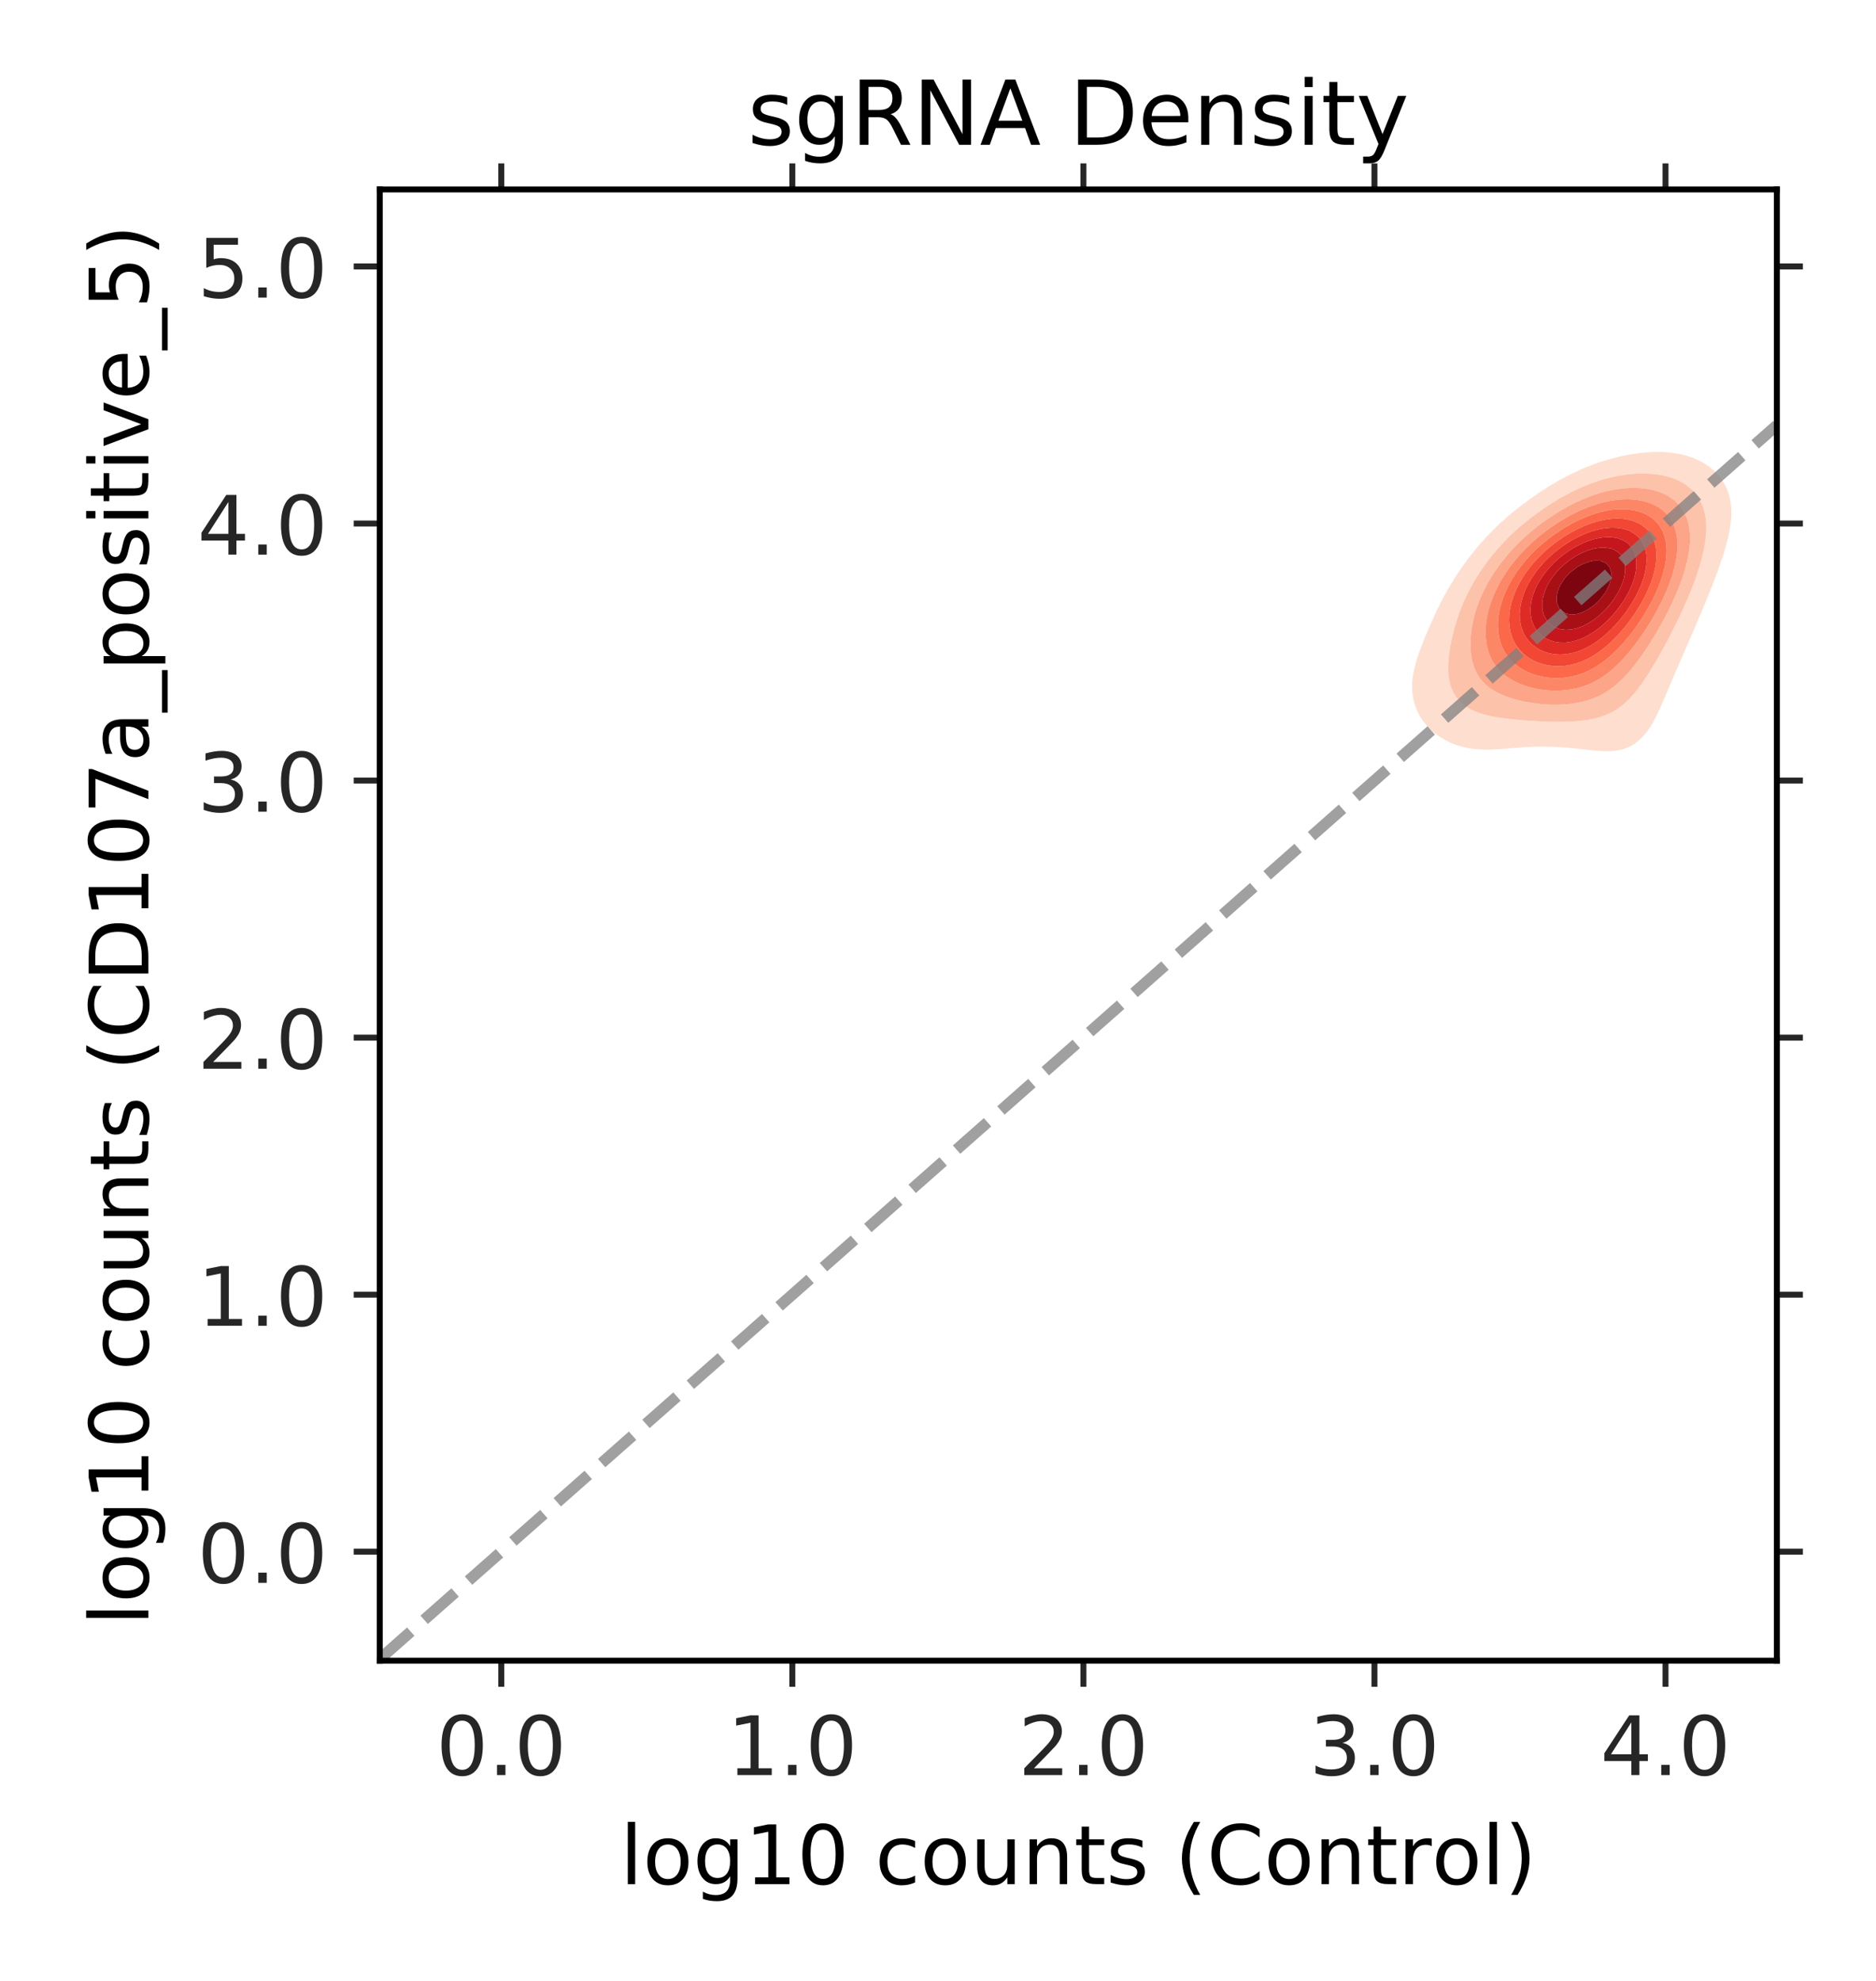 <?xml version="1.0" encoding="utf-8" standalone="no"?>
<!DOCTYPE svg PUBLIC "-//W3C//DTD SVG 1.1//EN"
  "http://www.w3.org/Graphics/SVG/1.1/DTD/svg11.dtd">
<!-- Created with matplotlib (http://matplotlib.org/) -->
<svg height="266pt" version="1.1" viewBox="0 0 252 266" width="252pt" xmlns="http://www.w3.org/2000/svg" xmlns:xlink="http://www.w3.org/1999/xlink">
 <defs>
  <style type="text/css">
*{stroke-linecap:butt;stroke-linejoin:round;}
  </style>
 </defs>
 <g id="figure_1">
  <g id="patch_1">
   <path d="M 0 266.4 
L 252 266.4 
L 252 0 
L 0 0 
z
" style="fill:#ffffff;"/>
  </g>
  <g id="axes_1">
   <g id="patch_2">
    <path d="M 51.016 223 
L 238.68 223 
L 238.68 25.44 
L 51.016 25.44 
z
" style="fill:#ffffff;"/>
   </g>
   <g id="PathCollection_1">
    <path clip-path="url(#p5d017dee64)" d="M 172.497 125.742 
L 173.268 125.742 
L 174.04 125.742 
L 174.812 125.742 
L 175.583 125.742 
L 176.355 125.742 
L 177.126 125.742 
L 177.898 125.742 
L 178.67 125.742 
L 179.441 125.742 
L 180.213 125.742 
L 180.985 125.742 
L 181.756 125.742 
L 182.528 125.742 
L 183.299 125.742 
L 184.071 125.742 
L 184.843 125.742 
L 185.614 125.742 
L 186.386 125.742 
L 187.157 125.742 
L 187.929 125.742 
L 188.701 125.742 
L 189.472 125.742 
L 190.244 125.742 
L 191.015 125.742 
L 191.787 125.742 
L 192.559 125.742 
L 193.33 125.742 
L 194.102 125.742 
L 194.874 125.742 
L 195.645 125.742 
L 196.417 125.742 
L 197.188 125.742 
L 197.96 125.742 
L 198.732 125.742 
L 199.503 125.742 
L 200.275 125.742 
L 201.046 125.742 
L 201.818 125.742 
L 202.59 125.742 
L 203.361 125.742 
L 204.133 125.742 
L 204.904 125.742 
L 205.676 125.742 
L 206.448 125.742 
L 207.219 125.742 
L 207.991 125.742 
L 208.763 125.742 
L 209.534 125.742 
L 210.306 125.742 
L 211.077 125.742 
L 211.849 125.742 
L 212.621 125.742 
L 213.392 125.742 
L 214.164 125.742 
L 214.935 125.742 
L 215.707 125.742 
L 216.479 125.742 
L 217.25 125.742 
L 218.022 125.742 
L 218.793 125.742 
L 219.565 125.742 
L 220.337 125.742 
L 221.108 125.742 
L 221.88 125.742 
L 222.651 125.742 
L 223.423 125.742 
L 224.195 125.742 
L 224.966 125.742 
L 225.738 125.742 
L 226.51 125.742 
L 227.281 125.742 
L 228.053 125.742 
L 228.824 125.742 
L 229.596 125.742 
L 230.368 125.742 
L 231.139 125.742 
L 231.911 125.742 
L 232.682 125.742 
L 233.454 125.742 
L 234.226 125.742 
L 234.997 125.742 
L 235.769 125.742 
L 236.54 125.742 
L 237.312 125.742 
L 238.084 125.742 
L 238.855 125.742 
L 239.627 125.742 
L 240.399 125.742 
L 241.17 125.742 
L 241.942 125.742 
L 242.713 125.742 
L 243.485 125.742 
L 244.257 125.742 
L 245.028 125.742 
L 245.8 125.742 
L 246.571 125.742 
L 247.343 125.742 
L 248.115 125.742 
L 248.115 124.941 
L 248.115 124.141 
L 248.115 123.34 
L 248.115 122.54 
L 248.115 121.739 
L 248.115 120.939 
L 248.115 120.138 
L 248.115 119.338 
L 248.115 118.537 
L 248.115 117.737 
L 248.115 116.936 
L 248.115 116.136 
L 248.115 115.335 
L 248.115 114.535 
L 248.115 113.734 
L 248.115 112.934 
L 248.115 112.133 
L 248.115 111.333 
L 248.115 110.532 
L 248.115 109.732 
L 248.115 108.931 
L 248.115 108.131 
L 248.115 107.33 
L 248.115 106.53 
L 248.115 105.729 
L 248.115 104.929 
L 248.115 104.128 
L 248.115 103.328 
L 248.115 102.527 
L 248.115 101.727 
L 248.115 100.926 
L 248.115 100.126 
L 248.115 99.325 
L 248.115 98.525 
L 248.115 97.724 
L 248.115 96.924 
L 248.115 96.123 
L 248.115 95.323 
L 248.115 94.522 
L 248.115 93.722 
L 248.115 92.921 
L 248.115 92.121 
L 248.115 91.32 
L 248.115 90.52 
L 248.115 89.719 
L 248.115 88.919 
L 248.115 88.118 
L 248.115 87.318 
L 248.115 86.517 
L 248.115 85.717 
L 248.115 84.916 
L 248.115 84.116 
L 248.115 83.315 
L 248.115 82.515 
L 248.115 81.714 
L 248.115 80.914 
L 248.115 80.113 
L 248.115 79.313 
L 248.115 78.512 
L 248.115 77.712 
L 248.115 76.911 
L 248.115 76.111 
L 248.115 75.31 
L 248.115 74.51 
L 248.115 73.709 
L 248.115 72.909 
L 248.115 72.109 
L 248.115 71.308 
L 248.115 70.508 
L 248.115 69.707 
L 248.115 68.907 
L 248.115 68.106 
L 248.115 67.306 
L 248.115 66.505 
L 248.115 65.705 
L 248.115 64.904 
L 248.115 64.104 
L 248.115 63.303 
L 248.115 62.503 
L 248.115 61.702 
L 248.115 60.902 
L 248.115 60.101 
L 248.115 59.301 
L 248.115 58.5 
L 248.115 57.7 
L 248.115 56.899 
L 248.115 56.099 
L 248.115 55.298 
L 248.115 54.498 
L 248.115 53.697 
L 248.115 52.897 
L 248.115 52.096 
L 248.115 51.296 
L 248.115 50.495 
L 248.115 49.695 
L 248.115 48.894 
L 248.115 48.094 
L 248.115 47.293 
L 248.115 46.493 
L 247.343 46.493 
L 246.571 46.493 
L 245.8 46.493 
L 245.028 46.493 
L 244.257 46.493 
L 243.485 46.493 
L 242.713 46.493 
L 241.942 46.493 
L 241.17 46.493 
L 240.399 46.493 
L 239.627 46.493 
L 238.855 46.493 
L 238.084 46.493 
L 237.312 46.493 
L 236.54 46.493 
L 235.769 46.493 
L 234.997 46.493 
L 234.226 46.493 
L 233.454 46.493 
L 232.682 46.493 
L 231.911 46.493 
L 231.139 46.493 
L 230.368 46.493 
L 229.596 46.493 
L 228.824 46.493 
L 228.053 46.493 
L 227.281 46.493 
L 226.51 46.493 
L 225.738 46.493 
L 224.966 46.493 
L 224.195 46.493 
L 223.423 46.493 
L 222.651 46.493 
L 221.88 46.493 
L 221.108 46.493 
L 220.337 46.493 
L 219.565 46.493 
L 218.793 46.493 
L 218.022 46.493 
L 217.25 46.493 
L 216.479 46.493 
L 215.707 46.493 
L 214.935 46.493 
L 214.164 46.493 
L 213.392 46.493 
L 212.621 46.493 
L 211.849 46.493 
L 211.077 46.493 
L 210.306 46.493 
L 209.534 46.493 
L 208.763 46.493 
L 207.991 46.493 
L 207.219 46.493 
L 206.448 46.493 
L 205.676 46.493 
L 204.904 46.493 
L 204.133 46.493 
L 203.361 46.493 
L 202.59 46.493 
L 201.818 46.493 
L 201.046 46.493 
L 200.275 46.493 
L 199.503 46.493 
L 198.732 46.493 
L 197.96 46.493 
L 197.188 46.493 
L 196.417 46.493 
L 195.645 46.493 
L 194.874 46.493 
L 194.102 46.493 
L 193.33 46.493 
L 192.559 46.493 
L 191.787 46.493 
L 191.015 46.493 
L 190.244 46.493 
L 189.472 46.493 
L 188.701 46.493 
L 187.929 46.493 
L 187.157 46.493 
L 186.386 46.493 
L 185.614 46.493 
L 184.843 46.493 
L 184.071 46.493 
L 183.299 46.493 
L 182.528 46.493 
L 181.756 46.493 
L 180.985 46.493 
L 180.213 46.493 
L 179.441 46.493 
L 178.67 46.493 
L 177.898 46.493 
L 177.126 46.493 
L 176.355 46.493 
L 175.583 46.493 
L 174.812 46.493 
L 174.04 46.493 
L 173.268 46.493 
L 172.497 46.493 
L 171.725 46.493 
L 171.725 47.293 
L 171.725 48.094 
L 171.725 48.894 
L 171.725 49.695 
L 171.725 50.495 
L 171.725 51.296 
L 171.725 52.096 
L 171.725 52.897 
L 171.725 53.697 
L 171.725 54.498 
L 171.725 55.298 
L 171.725 56.099 
L 171.725 56.899 
L 171.725 57.7 
L 171.725 58.5 
L 171.725 59.301 
L 171.725 60.101 
L 171.725 60.902 
L 171.725 61.702 
L 171.725 62.503 
L 171.725 63.303 
L 171.725 64.104 
L 171.725 64.904 
L 171.725 65.705 
L 171.725 66.505 
L 171.725 67.306 
L 171.725 68.106 
L 171.725 68.907 
L 171.725 69.707 
L 171.725 70.508 
L 171.725 71.308 
L 171.725 72.109 
L 171.725 72.909 
L 171.725 73.709 
L 171.725 74.51 
L 171.725 75.31 
L 171.725 76.111 
L 171.725 76.911 
L 171.725 77.712 
L 171.725 78.512 
L 171.725 79.313 
L 171.725 80.113 
L 171.725 80.914 
L 171.725 81.714 
L 171.725 82.515 
L 171.725 83.315 
L 171.725 84.116 
L 171.725 84.916 
L 171.725 85.717 
L 171.725 86.517 
L 171.725 87.318 
L 171.725 88.118 
L 171.725 88.919 
L 171.725 89.719 
L 171.725 90.52 
L 171.725 91.32 
L 171.725 92.121 
L 171.725 92.921 
L 171.725 93.722 
L 171.725 94.522 
L 171.725 95.323 
L 171.725 96.123 
L 171.725 96.924 
L 171.725 97.724 
L 171.725 98.525 
L 171.725 99.325 
L 171.725 100.126 
L 171.725 100.926 
L 171.725 101.727 
L 171.725 102.527 
L 171.725 103.328 
L 171.725 104.128 
L 171.725 104.929 
L 171.725 105.729 
L 171.725 106.53 
L 171.725 107.33 
L 171.725 108.131 
L 171.725 108.931 
L 171.725 109.732 
L 171.725 110.532 
L 171.725 111.333 
L 171.725 112.133 
L 171.725 112.934 
L 171.725 113.734 
L 171.725 114.535 
L 171.725 115.335 
L 171.725 116.136 
L 171.725 116.936 
L 171.725 117.737 
L 171.725 118.537 
L 171.725 119.338 
L 171.725 120.138 
L 171.725 120.939 
L 171.725 121.739 
L 171.725 122.54 
L 171.725 123.34 
L 171.725 124.141 
L 171.725 124.941 
L 171.725 125.742 
z
M 195.926 100.126 
L 195.645 100.041 
L 194.874 99.743 
L 194.102 99.361 
L 194.041 99.325 
L 193.33 98.891 
L 192.832 98.525 
L 192.559 98.306 
L 191.933 97.724 
L 191.787 97.569 
L 191.244 96.924 
L 191.015 96.594 
L 190.713 96.123 
L 190.312 95.323 
L 190.244 95.141 
L 190.018 94.522 
L 189.823 93.722 
L 189.716 92.921 
L 189.688 92.121 
L 189.731 91.32 
L 189.837 90.52 
L 190.001 89.719 
L 190.218 88.919 
L 190.244 88.842 
L 190.462 88.118 
L 190.74 87.318 
L 191.015 86.614 
L 191.05 86.517 
L 191.359 85.717 
L 191.697 84.916 
L 191.787 84.719 
L 192.034 84.116 
L 192.39 83.315 
L 192.559 82.966 
L 192.755 82.515 
L 193.136 81.714 
L 193.33 81.343 
L 193.534 80.914 
L 193.955 80.113 
L 194.102 79.858 
L 194.391 79.313 
L 194.871 78.512 
L 194.874 78.508 
L 195.348 77.712 
L 195.645 77.267 
L 195.869 76.911 
L 196.417 76.131 
L 196.43 76.111 
L 196.999 75.31 
L 197.188 75.066 
L 197.607 74.51 
L 197.96 74.077 
L 198.254 73.709 
L 198.732 73.153 
L 198.94 72.909 
L 199.503 72.289 
L 199.668 72.109 
L 200.275 71.476 
L 200.439 71.308 
L 201.046 70.71 
L 201.259 70.508 
L 201.818 69.987 
L 202.133 69.707 
L 202.59 69.304 
L 203.068 68.907 
L 203.361 68.661 
L 204.071 68.106 
L 204.133 68.056 
L 204.904 67.463 
L 205.125 67.306 
L 205.676 66.896 
L 206.253 66.505 
L 206.448 66.367 
L 207.219 65.852 
L 207.458 65.705 
L 207.991 65.354 
L 208.763 64.904 
L 208.763 64.904 
L 209.534 64.442 
L 210.185 64.104 
L 210.306 64.035 
L 211.077 63.628 
L 211.794 63.303 
L 211.849 63.275 
L 212.621 62.916 
L 213.392 62.609 
L 213.691 62.503 
L 214.164 62.312 
L 214.935 62.039 
L 215.707 61.806 
L 216.099 61.702 
L 216.479 61.585 
L 217.25 61.379 
L 218.022 61.205 
L 218.793 61.059 
L 219.565 60.94 
L 219.874 60.902 
L 220.337 60.834 
L 221.108 60.753 
L 221.88 60.702 
L 222.651 60.684 
L 223.423 60.701 
L 224.195 60.757 
L 224.966 60.856 
L 225.21 60.902 
L 225.738 60.995 
L 226.51 61.183 
L 227.281 61.435 
L 227.917 61.702 
L 228.053 61.76 
L 228.824 62.161 
L 229.354 62.503 
L 229.596 62.674 
L 230.343 63.303 
L 230.368 63.328 
L 231.065 64.104 
L 231.139 64.207 
L 231.603 64.904 
L 231.911 65.533 
L 231.992 65.705 
L 232.272 66.505 
L 232.448 67.306 
L 232.541 68.106 
L 232.564 68.907 
L 232.528 69.707 
L 232.443 70.508 
L 232.314 71.308 
L 232.144 72.109 
L 231.935 72.909 
L 231.911 72.989 
L 231.721 73.709 
L 231.481 74.51 
L 231.208 75.31 
L 231.139 75.497 
L 230.939 76.111 
L 230.652 76.911 
L 230.368 77.631 
L 230.339 77.712 
L 230.044 78.512 
L 229.719 79.313 
L 229.596 79.603 
L 229.4 80.113 
L 229.073 80.914 
L 228.824 81.486 
L 228.734 81.714 
L 228.407 82.515 
L 228.053 83.315 
L 228.052 83.315 
L 227.726 84.116 
L 227.375 84.916 
L 227.281 85.128 
L 227.036 85.717 
L 226.687 86.517 
L 226.51 86.915 
L 226.339 87.318 
L 225.992 88.118 
L 225.738 88.687 
L 225.638 88.919 
L 225.297 89.719 
L 224.966 90.463 
L 224.942 90.52 
L 224.607 91.32 
L 224.261 92.121 
L 224.195 92.278 
L 223.927 92.921 
L 223.585 93.722 
L 223.423 94.102 
L 223.24 94.522 
L 222.883 95.323 
L 222.651 95.82 
L 222.501 96.123 
L 222.08 96.924 
L 221.88 97.277 
L 221.594 97.724 
L 221.108 98.409 
L 221.01 98.525 
L 220.337 99.255 
L 220.255 99.325 
L 219.565 99.877 
L 219.131 100.126 
L 218.793 100.313 
L 218.022 100.606 
L 217.25 100.778 
L 216.479 100.858 
L 215.707 100.871 
L 214.935 100.838 
L 214.164 100.776 
L 213.392 100.697 
L 212.621 100.611 
L 211.849 100.527 
L 211.077 100.449 
L 210.306 100.381 
L 209.534 100.326 
L 208.763 100.285 
L 207.991 100.261 
L 207.219 100.253 
L 206.448 100.261 
L 205.676 100.286 
L 204.904 100.325 
L 204.133 100.377 
L 203.361 100.438 
L 202.59 100.502 
L 201.818 100.564 
L 201.046 100.616 
L 200.275 100.65 
L 199.503 100.658 
L 198.732 100.633 
L 197.96 100.566 
L 197.188 100.449 
L 196.417 100.275 
z
" style="fill:none;"/>
   </g>
   <g id="PathCollection_2">
    <path clip-path="url(#p5d017dee64)" d="M 196.417 100.275 
L 197.188 100.449 
L 197.96 100.566 
L 198.732 100.633 
L 199.503 100.658 
L 200.275 100.65 
L 201.046 100.616 
L 201.818 100.564 
L 202.59 100.502 
L 203.361 100.438 
L 204.133 100.377 
L 204.904 100.325 
L 205.676 100.286 
L 206.448 100.261 
L 207.219 100.253 
L 207.991 100.261 
L 208.763 100.285 
L 209.534 100.326 
L 210.306 100.381 
L 211.077 100.449 
L 211.849 100.527 
L 212.621 100.611 
L 213.392 100.697 
L 214.164 100.776 
L 214.935 100.838 
L 215.707 100.871 
L 216.479 100.858 
L 217.25 100.778 
L 218.022 100.606 
L 218.793 100.313 
L 219.131 100.126 
L 219.565 99.877 
L 220.255 99.325 
L 220.337 99.255 
L 221.01 98.525 
L 221.108 98.409 
L 221.594 97.724 
L 221.88 97.277 
L 222.08 96.924 
L 222.501 96.123 
L 222.651 95.82 
L 222.883 95.323 
L 223.24 94.522 
L 223.423 94.102 
L 223.585 93.722 
L 223.927 92.921 
L 224.195 92.278 
L 224.261 92.121 
L 224.607 91.32 
L 224.942 90.52 
L 224.966 90.463 
L 225.297 89.719 
L 225.638 88.919 
L 225.738 88.687 
L 225.992 88.118 
L 226.339 87.318 
L 226.51 86.915 
L 226.687 86.517 
L 227.036 85.717 
L 227.281 85.128 
L 227.375 84.916 
L 227.726 84.116 
L 228.052 83.315 
L 228.053 83.315 
L 228.407 82.515 
L 228.734 81.714 
L 228.824 81.486 
L 229.073 80.914 
L 229.4 80.113 
L 229.596 79.603 
L 229.719 79.313 
L 230.044 78.512 
L 230.339 77.712 
L 230.368 77.631 
L 230.652 76.911 
L 230.939 76.111 
L 231.139 75.497 
L 231.208 75.31 
L 231.481 74.51 
L 231.721 73.709 
L 231.911 72.989 
L 231.935 72.909 
L 232.144 72.109 
L 232.314 71.308 
L 232.443 70.508 
L 232.528 69.707 
L 232.564 68.907 
L 232.541 68.106 
L 232.448 67.306 
L 232.272 66.505 
L 231.992 65.705 
L 231.911 65.533 
L 231.603 64.904 
L 231.139 64.207 
L 231.065 64.104 
L 230.368 63.328 
L 230.343 63.303 
L 229.596 62.674 
L 229.354 62.503 
L 228.824 62.161 
L 228.053 61.76 
L 227.917 61.702 
L 227.281 61.435 
L 226.51 61.183 
L 225.738 60.995 
L 225.21 60.902 
L 224.966 60.856 
L 224.195 60.757 
L 223.423 60.701 
L 222.651 60.684 
L 221.88 60.702 
L 221.108 60.753 
L 220.337 60.834 
L 219.874 60.902 
L 219.565 60.94 
L 218.793 61.059 
L 218.022 61.205 
L 217.25 61.379 
L 216.479 61.585 
L 216.099 61.702 
L 215.707 61.806 
L 214.935 62.039 
L 214.164 62.312 
L 213.691 62.503 
L 213.392 62.609 
L 212.621 62.916 
L 211.849 63.275 
L 211.794 63.303 
L 211.077 63.628 
L 210.306 64.035 
L 210.185 64.104 
L 209.534 64.442 
L 208.763 64.904 
L 208.763 64.904 
L 207.991 65.354 
L 207.458 65.705 
L 207.219 65.852 
L 206.448 66.367 
L 206.253 66.505 
L 205.676 66.896 
L 205.125 67.306 
L 204.904 67.463 
L 204.133 68.056 
L 204.071 68.106 
L 203.361 68.661 
L 203.068 68.907 
L 202.59 69.304 
L 202.133 69.707 
L 201.818 69.987 
L 201.259 70.508 
L 201.046 70.71 
L 200.439 71.308 
L 200.275 71.476 
L 199.668 72.109 
L 199.503 72.289 
L 198.94 72.909 
L 198.732 73.153 
L 198.254 73.709 
L 197.96 74.077 
L 197.607 74.51 
L 197.188 75.066 
L 196.999 75.31 
L 196.43 76.111 
L 196.417 76.131 
L 195.869 76.911 
L 195.645 77.267 
L 195.348 77.712 
L 194.874 78.508 
L 194.871 78.512 
L 194.391 79.313 
L 194.102 79.858 
L 193.955 80.113 
L 193.534 80.914 
L 193.33 81.343 
L 193.136 81.714 
L 192.755 82.515 
L 192.559 82.966 
L 192.39 83.315 
L 192.034 84.116 
L 191.787 84.719 
L 191.697 84.916 
L 191.359 85.717 
L 191.05 86.517 
L 191.015 86.614 
L 190.74 87.318 
L 190.462 88.118 
L 190.244 88.842 
L 190.218 88.919 
L 190.001 89.719 
L 189.837 90.52 
L 189.731 91.32 
L 189.688 92.121 
L 189.716 92.921 
L 189.823 93.722 
L 190.018 94.522 
L 190.244 95.141 
L 190.312 95.323 
L 190.713 96.123 
L 191.015 96.594 
L 191.244 96.924 
L 191.787 97.569 
L 191.933 97.724 
L 192.559 98.306 
L 192.832 98.525 
L 193.33 98.891 
L 194.041 99.325 
L 194.102 99.361 
L 194.874 99.743 
L 195.645 100.041 
L 195.926 100.126 
z
M 200.118 96.123 
L 199.503 95.98 
L 198.732 95.749 
L 197.96 95.446 
L 197.705 95.323 
L 197.188 95.038 
L 196.464 94.522 
L 196.417 94.481 
L 195.698 93.722 
L 195.645 93.648 
L 195.197 92.921 
L 194.874 92.128 
L 194.871 92.121 
L 194.672 91.32 
L 194.567 90.52 
L 194.536 89.719 
L 194.562 88.919 
L 194.632 88.118 
L 194.74 87.318 
L 194.874 86.561 
L 194.88 86.517 
L 195.038 85.717 
L 195.222 84.916 
L 195.438 84.116 
L 195.645 83.456 
L 195.684 83.315 
L 195.945 82.515 
L 196.246 81.714 
L 196.417 81.318 
L 196.576 80.914 
L 196.936 80.113 
L 197.188 79.621 
L 197.335 79.313 
L 197.766 78.512 
L 197.96 78.19 
L 198.232 77.712 
L 198.732 76.938 
L 198.748 76.911 
L 199.284 76.111 
L 199.503 75.815 
L 199.868 75.31 
L 200.275 74.796 
L 200.499 74.51 
L 201.046 73.864 
L 201.178 73.709 
L 201.818 73.006 
L 201.907 72.909 
L 202.59 72.209 
L 202.69 72.109 
L 203.361 71.466 
L 203.534 71.308 
L 204.133 70.772 
L 204.444 70.508 
L 204.904 70.121 
L 205.43 69.707 
L 205.676 69.512 
L 206.448 68.942 
L 206.498 68.907 
L 207.219 68.386 
L 207.645 68.106 
L 207.991 67.87 
L 208.763 67.387 
L 208.902 67.306 
L 209.534 66.917 
L 210.291 66.505 
L 210.306 66.497 
L 211.077 66.078 
L 211.849 65.716 
L 211.875 65.705 
L 212.621 65.356 
L 213.392 65.046 
L 213.796 64.904 
L 214.164 64.761 
L 214.935 64.501 
L 215.707 64.282 
L 216.458 64.104 
L 216.479 64.098 
L 217.25 63.926 
L 218.022 63.791 
L 218.793 63.69 
L 219.565 63.622 
L 220.337 63.588 
L 221.108 63.59 
L 221.88 63.631 
L 222.651 63.715 
L 223.423 63.851 
L 224.195 64.048 
L 224.363 64.104 
L 224.966 64.309 
L 225.738 64.66 
L 226.161 64.904 
L 226.51 65.129 
L 227.221 65.705 
L 227.281 65.763 
L 227.933 66.505 
L 228.053 66.683 
L 228.43 67.306 
L 228.769 68.106 
L 228.824 68.297 
L 228.996 68.907 
L 229.131 69.707 
L 229.189 70.508 
L 229.184 71.308 
L 229.127 72.109 
L 229.023 72.909 
L 228.877 73.709 
L 228.824 73.936 
L 228.706 74.51 
L 228.508 75.31 
L 228.275 76.111 
L 228.053 76.78 
L 228.013 76.911 
L 227.746 77.712 
L 227.447 78.512 
L 227.281 78.919 
L 227.132 79.313 
L 226.807 80.113 
L 226.51 80.782 
L 226.454 80.914 
L 226.106 81.714 
L 225.738 82.487 
L 225.725 82.515 
L 225.354 83.315 
L 224.966 84.085 
L 224.951 84.116 
L 224.557 84.916 
L 224.195 85.602 
L 224.135 85.717 
L 223.715 86.517 
L 223.423 87.047 
L 223.274 87.318 
L 222.826 88.118 
L 222.651 88.423 
L 222.364 88.919 
L 221.88 89.719 
L 221.879 89.719 
L 221.386 90.52 
L 221.108 90.953 
L 220.861 91.32 
L 220.337 92.068 
L 220.297 92.121 
L 219.682 92.921 
L 219.565 93.069 
L 218.983 93.722 
L 218.793 93.925 
L 218.145 94.522 
L 218.022 94.632 
L 217.25 95.205 
L 217.054 95.323 
L 216.479 95.662 
L 215.707 96.01 
L 215.387 96.123 
L 214.935 96.283 
L 214.164 96.493 
L 213.392 96.645 
L 212.621 96.755 
L 211.849 96.832 
L 211.077 96.882 
L 210.306 96.911 
L 209.534 96.922 
L 208.763 96.919 
L 207.991 96.904 
L 207.219 96.877 
L 206.448 96.84 
L 205.676 96.794 
L 204.904 96.74 
L 204.133 96.677 
L 203.361 96.605 
L 202.59 96.521 
L 201.818 96.422 
L 201.046 96.304 
L 200.275 96.158 
z
" style="fill:#fedecf;"/>
   </g>
   <g id="PathCollection_3">
    <path clip-path="url(#p5d017dee64)" d="M 200.275 96.158 
L 201.046 96.304 
L 201.818 96.422 
L 202.59 96.521 
L 203.361 96.605 
L 204.133 96.677 
L 204.904 96.74 
L 205.676 96.794 
L 206.448 96.84 
L 207.219 96.877 
L 207.991 96.904 
L 208.763 96.919 
L 209.534 96.922 
L 210.306 96.911 
L 211.077 96.882 
L 211.849 96.832 
L 212.621 96.755 
L 213.392 96.645 
L 214.164 96.493 
L 214.935 96.283 
L 215.387 96.123 
L 215.707 96.01 
L 216.479 95.662 
L 217.054 95.323 
L 217.25 95.205 
L 218.022 94.632 
L 218.145 94.522 
L 218.793 93.925 
L 218.983 93.722 
L 219.565 93.069 
L 219.682 92.921 
L 220.297 92.121 
L 220.337 92.068 
L 220.861 91.32 
L 221.108 90.953 
L 221.386 90.52 
L 221.879 89.719 
L 221.88 89.719 
L 222.364 88.919 
L 222.651 88.423 
L 222.826 88.118 
L 223.274 87.318 
L 223.423 87.047 
L 223.715 86.517 
L 224.135 85.717 
L 224.195 85.602 
L 224.557 84.916 
L 224.951 84.116 
L 224.966 84.085 
L 225.354 83.315 
L 225.725 82.515 
L 225.738 82.487 
L 226.106 81.714 
L 226.454 80.914 
L 226.51 80.782 
L 226.807 80.113 
L 227.132 79.313 
L 227.281 78.919 
L 227.447 78.512 
L 227.746 77.712 
L 228.013 76.911 
L 228.053 76.78 
L 228.275 76.111 
L 228.508 75.31 
L 228.706 74.51 
L 228.824 73.936 
L 228.877 73.709 
L 229.023 72.909 
L 229.127 72.109 
L 229.184 71.308 
L 229.189 70.508 
L 229.131 69.707 
L 228.996 68.907 
L 228.824 68.297 
L 228.769 68.106 
L 228.43 67.306 
L 228.053 66.683 
L 227.933 66.505 
L 227.281 65.763 
L 227.221 65.705 
L 226.51 65.129 
L 226.161 64.904 
L 225.738 64.66 
L 224.966 64.309 
L 224.363 64.104 
L 224.195 64.048 
L 223.423 63.851 
L 222.651 63.715 
L 221.88 63.631 
L 221.108 63.59 
L 220.337 63.588 
L 219.565 63.622 
L 218.793 63.69 
L 218.022 63.791 
L 217.25 63.926 
L 216.479 64.098 
L 216.458 64.104 
L 215.707 64.282 
L 214.935 64.501 
L 214.164 64.761 
L 213.796 64.904 
L 213.392 65.046 
L 212.621 65.356 
L 211.875 65.705 
L 211.849 65.716 
L 211.077 66.078 
L 210.306 66.497 
L 210.291 66.505 
L 209.534 66.917 
L 208.902 67.306 
L 208.763 67.387 
L 207.991 67.87 
L 207.645 68.106 
L 207.219 68.386 
L 206.498 68.907 
L 206.448 68.942 
L 205.676 69.512 
L 205.43 69.707 
L 204.904 70.121 
L 204.444 70.508 
L 204.133 70.772 
L 203.534 71.308 
L 203.361 71.466 
L 202.69 72.109 
L 202.59 72.209 
L 201.907 72.909 
L 201.818 73.006 
L 201.178 73.709 
L 201.046 73.864 
L 200.499 74.51 
L 200.275 74.796 
L 199.868 75.31 
L 199.503 75.815 
L 199.284 76.111 
L 198.748 76.911 
L 198.732 76.938 
L 198.232 77.712 
L 197.96 78.19 
L 197.766 78.512 
L 197.335 79.313 
L 197.188 79.621 
L 196.936 80.113 
L 196.576 80.914 
L 196.417 81.318 
L 196.246 81.714 
L 195.945 82.515 
L 195.684 83.315 
L 195.645 83.456 
L 195.438 84.116 
L 195.222 84.916 
L 195.038 85.717 
L 194.88 86.517 
L 194.874 86.561 
L 194.74 87.318 
L 194.632 88.118 
L 194.562 88.919 
L 194.536 89.719 
L 194.567 90.52 
L 194.672 91.32 
L 194.871 92.121 
L 194.874 92.128 
L 195.197 92.921 
L 195.645 93.648 
L 195.698 93.722 
L 196.417 94.481 
L 196.464 94.522 
L 197.188 95.038 
L 197.705 95.323 
L 197.96 95.446 
L 198.732 95.749 
L 199.503 95.98 
L 200.118 96.123 
z
M 206.86 94.522 
L 206.448 94.48 
L 205.676 94.375 
L 204.904 94.239 
L 204.133 94.07 
L 203.361 93.865 
L 202.903 93.722 
L 202.59 93.62 
L 201.818 93.324 
L 201.046 92.957 
L 200.979 92.921 
L 200.275 92.492 
L 199.779 92.121 
L 199.503 91.874 
L 198.98 91.32 
L 198.732 90.982 
L 198.434 90.52 
L 198.06 89.719 
L 197.96 89.418 
L 197.806 88.919 
L 197.643 88.118 
L 197.554 87.318 
L 197.525 86.517 
L 197.548 85.717 
L 197.618 84.916 
L 197.734 84.116 
L 197.896 83.315 
L 197.96 83.074 
L 198.094 82.515 
L 198.333 81.714 
L 198.622 80.914 
L 198.732 80.656 
L 198.947 80.113 
L 199.317 79.313 
L 199.503 78.963 
L 199.73 78.512 
L 200.192 77.712 
L 200.275 77.582 
L 200.689 76.911 
L 201.046 76.398 
L 201.242 76.111 
L 201.818 75.349 
L 201.847 75.31 
L 202.498 74.51 
L 202.59 74.405 
L 203.208 73.709 
L 203.361 73.547 
L 203.983 72.909 
L 204.133 72.763 
L 204.83 72.109 
L 204.904 72.041 
L 205.676 71.372 
L 205.753 71.308 
L 206.448 70.743 
L 206.758 70.508 
L 207.219 70.158 
L 207.864 69.707 
L 207.991 69.618 
L 208.763 69.103 
L 209.082 68.907 
L 209.534 68.622 
L 210.306 68.181 
L 210.448 68.106 
L 211.077 67.759 
L 211.849 67.384 
L 212.026 67.306 
L 212.621 67.028 
L 213.392 66.715 
L 213.989 66.505 
L 214.164 66.439 
L 214.935 66.187 
L 215.707 65.979 
L 216.479 65.811 
L 217.114 65.705 
L 217.25 65.679 
L 218.022 65.579 
L 218.793 65.521 
L 219.565 65.506 
L 220.337 65.539 
L 221.108 65.623 
L 221.558 65.705 
L 221.88 65.764 
L 222.651 65.969 
L 223.423 66.261 
L 223.912 66.505 
L 224.195 66.663 
L 224.966 67.217 
L 225.068 67.306 
L 225.738 68.022 
L 225.805 68.106 
L 226.302 68.907 
L 226.51 69.387 
L 226.637 69.707 
L 226.854 70.508 
L 226.975 71.308 
L 227.019 72.109 
L 227.001 72.909 
L 226.928 73.709 
L 226.808 74.51 
L 226.642 75.31 
L 226.51 75.822 
L 226.441 76.111 
L 226.213 76.911 
L 225.948 77.712 
L 225.738 78.273 
L 225.653 78.512 
L 225.342 79.313 
L 224.993 80.113 
L 224.966 80.172 
L 224.638 80.914 
L 224.248 81.714 
L 224.195 81.82 
L 223.851 82.515 
L 223.423 83.311 
L 223.421 83.315 
L 222.986 84.116 
L 222.651 84.693 
L 222.521 84.916 
L 222.041 85.717 
L 221.88 85.977 
L 221.539 86.517 
L 221.108 87.173 
L 221.01 87.318 
L 220.457 88.118 
L 220.337 88.29 
L 219.872 88.919 
L 219.565 89.322 
L 219.242 89.719 
L 218.793 90.256 
L 218.553 90.52 
L 218.022 91.089 
L 217.781 91.32 
L 217.25 91.817 
L 216.877 92.121 
L 216.479 92.438 
L 215.754 92.921 
L 215.707 92.952 
L 214.935 93.387 
L 214.178 93.722 
L 214.164 93.728 
L 213.392 94.012 
L 212.621 94.229 
L 211.849 94.39 
L 211.077 94.505 
L 210.905 94.522 
L 210.306 94.585 
L 209.534 94.628 
L 208.763 94.636 
L 207.991 94.614 
L 207.219 94.56 
z
" style="fill:#fcc2aa;"/>
   </g>
   <g id="PathCollection_4">
    <path clip-path="url(#p5d017dee64)" d="M 207.219 94.56 
L 207.991 94.614 
L 208.763 94.636 
L 209.534 94.628 
L 210.306 94.585 
L 210.905 94.522 
L 211.077 94.505 
L 211.849 94.39 
L 212.621 94.229 
L 213.392 94.012 
L 214.164 93.728 
L 214.178 93.722 
L 214.935 93.387 
L 215.707 92.952 
L 215.754 92.921 
L 216.479 92.438 
L 216.877 92.121 
L 217.25 91.817 
L 217.781 91.32 
L 218.022 91.089 
L 218.553 90.52 
L 218.793 90.256 
L 219.242 89.719 
L 219.565 89.322 
L 219.872 88.919 
L 220.337 88.29 
L 220.457 88.118 
L 221.01 87.318 
L 221.108 87.173 
L 221.539 86.517 
L 221.88 85.977 
L 222.041 85.717 
L 222.521 84.916 
L 222.651 84.693 
L 222.986 84.116 
L 223.421 83.315 
L 223.423 83.311 
L 223.851 82.515 
L 224.195 81.82 
L 224.248 81.714 
L 224.638 80.914 
L 224.966 80.172 
L 224.993 80.113 
L 225.342 79.313 
L 225.653 78.512 
L 225.738 78.273 
L 225.948 77.712 
L 226.213 76.911 
L 226.441 76.111 
L 226.51 75.822 
L 226.642 75.31 
L 226.808 74.51 
L 226.928 73.709 
L 227.001 72.909 
L 227.019 72.109 
L 226.975 71.308 
L 226.854 70.508 
L 226.637 69.707 
L 226.51 69.387 
L 226.302 68.907 
L 225.805 68.106 
L 225.738 68.022 
L 225.068 67.306 
L 224.966 67.217 
L 224.195 66.663 
L 223.912 66.505 
L 223.423 66.261 
L 222.651 65.969 
L 221.88 65.764 
L 221.558 65.705 
L 221.108 65.623 
L 220.337 65.539 
L 219.565 65.506 
L 218.793 65.521 
L 218.022 65.579 
L 217.25 65.679 
L 217.114 65.705 
L 216.479 65.811 
L 215.707 65.979 
L 214.935 66.187 
L 214.164 66.439 
L 213.989 66.505 
L 213.392 66.715 
L 212.621 67.028 
L 212.026 67.306 
L 211.849 67.384 
L 211.077 67.759 
L 210.448 68.106 
L 210.306 68.181 
L 209.534 68.622 
L 209.082 68.907 
L 208.763 69.103 
L 207.991 69.618 
L 207.864 69.707 
L 207.219 70.158 
L 206.758 70.508 
L 206.448 70.743 
L 205.753 71.308 
L 205.676 71.372 
L 204.904 72.041 
L 204.83 72.109 
L 204.133 72.763 
L 203.983 72.909 
L 203.361 73.547 
L 203.208 73.709 
L 202.59 74.405 
L 202.498 74.51 
L 201.847 75.31 
L 201.818 75.349 
L 201.242 76.111 
L 201.046 76.398 
L 200.689 76.911 
L 200.275 77.582 
L 200.192 77.712 
L 199.73 78.512 
L 199.503 78.963 
L 199.317 79.313 
L 198.947 80.113 
L 198.732 80.656 
L 198.622 80.914 
L 198.333 81.714 
L 198.094 82.515 
L 197.96 83.074 
L 197.896 83.315 
L 197.734 84.116 
L 197.618 84.916 
L 197.548 85.717 
L 197.525 86.517 
L 197.554 87.318 
L 197.643 88.118 
L 197.806 88.919 
L 197.96 89.418 
L 198.06 89.719 
L 198.434 90.52 
L 198.732 90.982 
L 198.98 91.32 
L 199.503 91.874 
L 199.779 92.121 
L 200.275 92.492 
L 200.979 92.921 
L 201.046 92.957 
L 201.818 93.324 
L 202.59 93.62 
L 202.903 93.722 
L 203.361 93.865 
L 204.133 94.07 
L 204.904 94.239 
L 205.676 94.375 
L 206.448 94.48 
L 206.86 94.522 
z
M 204.951 92.121 
L 204.904 92.107 
L 204.133 91.821 
L 203.361 91.461 
L 203.106 91.32 
L 202.59 91.004 
L 201.94 90.52 
L 201.818 90.414 
L 201.136 89.719 
L 201.046 89.606 
L 200.565 88.919 
L 200.275 88.362 
L 200.159 88.118 
L 199.875 87.318 
L 199.69 86.517 
L 199.588 85.717 
L 199.555 84.916 
L 199.585 84.116 
L 199.671 83.315 
L 199.813 82.515 
L 200.01 81.714 
L 200.265 80.914 
L 200.275 80.888 
L 200.559 80.113 
L 200.912 79.313 
L 201.046 79.05 
L 201.311 78.512 
L 201.767 77.712 
L 201.818 77.633 
L 202.268 76.911 
L 202.59 76.455 
L 202.83 76.111 
L 203.361 75.427 
L 203.452 75.31 
L 204.133 74.515 
L 204.138 74.51 
L 204.89 73.709 
L 204.904 73.695 
L 205.676 72.95 
L 205.72 72.909 
L 206.448 72.266 
L 206.636 72.109 
L 207.219 71.635 
L 207.65 71.308 
L 207.991 71.053 
L 208.763 70.52 
L 208.781 70.508 
L 209.534 70.014 
L 210.053 69.707 
L 210.306 69.554 
L 211.077 69.128 
L 211.523 68.907 
L 211.849 68.739 
L 212.621 68.385 
L 213.322 68.106 
L 213.392 68.077 
L 214.164 67.795 
L 214.935 67.56 
L 215.707 67.369 
L 216.042 67.306 
L 216.479 67.216 
L 217.25 67.107 
L 218.022 67.046 
L 218.793 67.036 
L 219.565 67.082 
L 220.337 67.19 
L 220.841 67.306 
L 221.108 67.37 
L 221.88 67.638 
L 222.651 68.021 
L 222.789 68.106 
L 223.423 68.572 
L 223.783 68.907 
L 224.195 69.396 
L 224.417 69.707 
L 224.833 70.508 
L 224.966 70.89 
L 225.101 71.308 
L 225.257 72.109 
L 225.324 72.909 
L 225.317 73.709 
L 225.247 74.51 
L 225.122 75.31 
L 224.966 76.014 
L 224.946 76.111 
L 224.735 76.911 
L 224.482 77.712 
L 224.195 78.489 
L 224.186 78.512 
L 223.869 79.313 
L 223.512 80.113 
L 223.423 80.299 
L 223.132 80.914 
L 222.718 81.714 
L 222.651 81.837 
L 222.283 82.515 
L 221.88 83.205 
L 221.815 83.315 
L 221.324 84.116 
L 221.108 84.452 
L 220.803 84.916 
L 220.337 85.593 
L 220.248 85.717 
L 219.662 86.517 
L 219.565 86.647 
L 219.035 87.318 
L 218.793 87.616 
L 218.358 88.118 
L 218.022 88.497 
L 217.614 88.919 
L 217.25 89.287 
L 216.776 89.719 
L 216.479 89.986 
L 215.798 90.52 
L 215.707 90.59 
L 214.935 91.112 
L 214.567 91.32 
L 214.164 91.547 
L 213.392 91.903 
L 212.798 92.121 
L 212.621 92.186 
L 211.849 92.411 
L 211.077 92.573 
L 210.306 92.681 
L 209.534 92.738 
L 208.763 92.749 
L 207.991 92.714 
L 207.219 92.635 
L 206.448 92.51 
L 205.676 92.335 
z
" style="fill:#fca588;"/>
   </g>
   <g id="PathCollection_5">
    <path clip-path="url(#p5d017dee64)" d="M 205.676 92.335 
L 206.448 92.51 
L 207.219 92.635 
L 207.991 92.714 
L 208.763 92.749 
L 209.534 92.738 
L 210.306 92.681 
L 211.077 92.573 
L 211.849 92.411 
L 212.621 92.186 
L 212.798 92.121 
L 213.392 91.903 
L 214.164 91.547 
L 214.567 91.32 
L 214.935 91.112 
L 215.707 90.59 
L 215.798 90.52 
L 216.479 89.986 
L 216.776 89.719 
L 217.25 89.287 
L 217.614 88.919 
L 218.022 88.497 
L 218.358 88.118 
L 218.793 87.616 
L 219.035 87.318 
L 219.565 86.647 
L 219.662 86.517 
L 220.248 85.717 
L 220.337 85.593 
L 220.803 84.916 
L 221.108 84.452 
L 221.324 84.116 
L 221.815 83.315 
L 221.88 83.205 
L 222.283 82.515 
L 222.651 81.837 
L 222.718 81.714 
L 223.132 80.914 
L 223.423 80.299 
L 223.512 80.113 
L 223.869 79.313 
L 224.186 78.512 
L 224.195 78.489 
L 224.482 77.712 
L 224.735 76.911 
L 224.946 76.111 
L 224.966 76.014 
L 225.122 75.31 
L 225.247 74.51 
L 225.317 73.709 
L 225.324 72.909 
L 225.257 72.109 
L 225.101 71.308 
L 224.966 70.89 
L 224.833 70.508 
L 224.417 69.707 
L 224.195 69.396 
L 223.783 68.907 
L 223.423 68.572 
L 222.789 68.106 
L 222.651 68.021 
L 221.88 67.638 
L 221.108 67.37 
L 220.841 67.306 
L 220.337 67.19 
L 219.565 67.082 
L 218.793 67.036 
L 218.022 67.046 
L 217.25 67.107 
L 216.479 67.216 
L 216.042 67.306 
L 215.707 67.369 
L 214.935 67.56 
L 214.164 67.795 
L 213.392 68.077 
L 213.322 68.106 
L 212.621 68.385 
L 211.849 68.739 
L 211.523 68.907 
L 211.077 69.128 
L 210.306 69.554 
L 210.053 69.707 
L 209.534 70.014 
L 208.781 70.508 
L 208.763 70.52 
L 207.991 71.053 
L 207.65 71.308 
L 207.219 71.635 
L 206.636 72.109 
L 206.448 72.266 
L 205.72 72.909 
L 205.676 72.95 
L 204.904 73.695 
L 204.89 73.709 
L 204.138 74.51 
L 204.133 74.515 
L 203.452 75.31 
L 203.361 75.427 
L 202.83 76.111 
L 202.59 76.455 
L 202.268 76.911 
L 201.818 77.633 
L 201.767 77.712 
L 201.311 78.512 
L 201.046 79.05 
L 200.912 79.313 
L 200.559 80.113 
L 200.275 80.888 
L 200.265 80.914 
L 200.01 81.714 
L 199.813 82.515 
L 199.671 83.315 
L 199.585 84.116 
L 199.555 84.916 
L 199.588 85.717 
L 199.69 86.517 
L 199.875 87.318 
L 200.159 88.118 
L 200.275 88.362 
L 200.565 88.919 
L 201.046 89.606 
L 201.136 89.719 
L 201.818 90.414 
L 201.94 90.52 
L 202.59 91.004 
L 203.106 91.32 
L 203.361 91.461 
L 204.133 91.821 
L 204.904 92.107 
L 204.951 92.121 
z
M 205.91 90.52 
L 205.676 90.439 
L 204.904 90.098 
L 204.239 89.719 
L 204.133 89.652 
L 203.361 89.058 
L 203.21 88.919 
L 202.59 88.235 
L 202.498 88.118 
L 201.995 87.318 
L 201.818 86.935 
L 201.642 86.517 
L 201.407 85.717 
L 201.269 84.916 
L 201.216 84.116 
L 201.237 83.315 
L 201.326 82.515 
L 201.48 81.714 
L 201.698 80.914 
L 201.818 80.573 
L 201.973 80.113 
L 202.305 79.313 
L 202.59 78.739 
L 202.699 78.512 
L 203.149 77.712 
L 203.361 77.381 
L 203.66 76.911 
L 204.133 76.256 
L 204.238 76.111 
L 204.884 75.31 
L 204.904 75.288 
L 205.604 74.51 
L 205.676 74.436 
L 206.409 73.709 
L 206.448 73.674 
L 207.219 72.985 
L 207.309 72.909 
L 207.991 72.357 
L 208.319 72.109 
L 208.763 71.782 
L 209.461 71.308 
L 209.534 71.259 
L 210.306 70.776 
L 210.78 70.508 
L 211.077 70.338 
L 211.849 69.941 
L 212.361 69.707 
L 212.621 69.586 
L 213.392 69.27 
L 214.164 69.003 
L 214.501 68.907 
L 214.935 68.777 
L 215.707 68.597 
L 216.479 68.469 
L 217.25 68.394 
L 218.022 68.376 
L 218.793 68.422 
L 219.565 68.541 
L 220.337 68.748 
L 220.745 68.907 
L 221.108 69.067 
L 221.88 69.539 
L 222.092 69.707 
L 222.651 70.264 
L 222.85 70.508 
L 223.327 71.308 
L 223.423 71.546 
L 223.625 72.109 
L 223.794 72.909 
L 223.862 73.709 
L 223.848 74.51 
L 223.765 75.31 
L 223.62 76.111 
L 223.423 76.898 
L 223.42 76.911 
L 223.177 77.712 
L 222.888 78.512 
L 222.651 79.081 
L 222.556 79.313 
L 222.19 80.113 
L 221.88 80.724 
L 221.783 80.914 
L 221.344 81.714 
L 221.108 82.114 
L 220.867 82.515 
L 220.354 83.315 
L 220.337 83.341 
L 219.805 84.116 
L 219.565 84.451 
L 219.215 84.916 
L 218.793 85.457 
L 218.578 85.717 
L 218.022 86.371 
L 217.888 86.517 
L 217.25 87.199 
L 217.129 87.318 
L 216.479 87.943 
L 216.276 88.118 
L 215.707 88.603 
L 215.282 88.919 
L 214.935 89.175 
L 214.164 89.661 
L 214.056 89.719 
L 213.392 90.073 
L 212.621 90.403 
L 212.274 90.52 
L 211.849 90.664 
L 211.077 90.856 
L 210.306 90.983 
L 209.534 91.048 
L 208.763 91.052 
L 207.991 90.996 
L 207.219 90.879 
L 206.448 90.696 
z
" style="fill:#fc8767;"/>
   </g>
   <g id="PathCollection_6">
    <path clip-path="url(#p5d017dee64)" d="M 206.448 90.696 
L 207.219 90.879 
L 207.991 90.996 
L 208.763 91.052 
L 209.534 91.048 
L 210.306 90.983 
L 211.077 90.856 
L 211.849 90.664 
L 212.274 90.52 
L 212.621 90.403 
L 213.392 90.073 
L 214.056 89.719 
L 214.164 89.661 
L 214.935 89.175 
L 215.282 88.919 
L 215.707 88.603 
L 216.276 88.118 
L 216.479 87.943 
L 217.129 87.318 
L 217.25 87.199 
L 217.888 86.517 
L 218.022 86.371 
L 218.578 85.717 
L 218.793 85.457 
L 219.215 84.916 
L 219.565 84.451 
L 219.805 84.116 
L 220.337 83.341 
L 220.354 83.315 
L 220.867 82.515 
L 221.108 82.114 
L 221.344 81.714 
L 221.783 80.914 
L 221.88 80.724 
L 222.19 80.113 
L 222.556 79.313 
L 222.651 79.081 
L 222.888 78.512 
L 223.177 77.712 
L 223.42 76.911 
L 223.423 76.898 
L 223.62 76.111 
L 223.765 75.31 
L 223.848 74.51 
L 223.862 73.709 
L 223.794 72.909 
L 223.625 72.109 
L 223.423 71.546 
L 223.327 71.308 
L 222.85 70.508 
L 222.651 70.264 
L 222.092 69.707 
L 221.88 69.539 
L 221.108 69.067 
L 220.745 68.907 
L 220.337 68.748 
L 219.565 68.541 
L 218.793 68.422 
L 218.022 68.376 
L 217.25 68.394 
L 216.479 68.469 
L 215.707 68.597 
L 214.935 68.777 
L 214.501 68.907 
L 214.164 69.003 
L 213.392 69.27 
L 212.621 69.586 
L 212.361 69.707 
L 211.849 69.941 
L 211.077 70.338 
L 210.78 70.508 
L 210.306 70.776 
L 209.534 71.259 
L 209.461 71.308 
L 208.763 71.782 
L 208.319 72.109 
L 207.991 72.357 
L 207.309 72.909 
L 207.219 72.985 
L 206.448 73.674 
L 206.409 73.709 
L 205.676 74.436 
L 205.604 74.51 
L 204.904 75.288 
L 204.884 75.31 
L 204.238 76.111 
L 204.133 76.256 
L 203.66 76.911 
L 203.361 77.381 
L 203.149 77.712 
L 202.699 78.512 
L 202.59 78.739 
L 202.305 79.313 
L 201.973 80.113 
L 201.818 80.573 
L 201.698 80.914 
L 201.48 81.714 
L 201.326 82.515 
L 201.237 83.315 
L 201.216 84.116 
L 201.269 84.916 
L 201.407 85.717 
L 201.642 86.517 
L 201.818 86.935 
L 201.995 87.318 
L 202.498 88.118 
L 202.59 88.235 
L 203.21 88.919 
L 203.361 89.058 
L 204.133 89.652 
L 204.239 89.719 
L 204.904 90.098 
L 205.676 90.439 
L 205.91 90.52 
z
M 206.454 88.919 
L 206.448 88.917 
L 205.676 88.538 
L 205.036 88.118 
L 204.904 88.019 
L 204.162 87.318 
L 204.133 87.283 
L 203.577 86.517 
L 203.361 86.114 
L 203.174 85.717 
L 202.912 84.916 
L 202.763 84.116 
L 202.709 83.315 
L 202.741 82.515 
L 202.85 81.714 
L 203.031 80.914 
L 203.283 80.113 
L 203.361 79.919 
L 203.6 79.313 
L 203.985 78.512 
L 204.133 78.251 
L 204.437 77.712 
L 204.904 76.996 
L 204.96 76.911 
L 205.557 76.111 
L 205.676 75.967 
L 206.236 75.31 
L 206.448 75.084 
L 207.006 74.51 
L 207.219 74.306 
L 207.879 73.709 
L 207.991 73.614 
L 208.763 72.994 
L 208.876 72.909 
L 209.534 72.434 
L 210.026 72.109 
L 210.306 71.928 
L 211.077 71.473 
L 211.389 71.308 
L 211.849 71.065 
L 212.621 70.706 
L 213.112 70.508 
L 213.392 70.393 
L 214.164 70.13 
L 214.935 69.919 
L 215.707 69.761 
L 216.133 69.707 
L 216.479 69.662 
L 217.25 69.626 
L 218.022 69.663 
L 218.315 69.707 
L 218.793 69.786 
L 219.565 70.015 
L 220.337 70.377 
L 220.541 70.508 
L 221.108 70.959 
L 221.443 71.308 
L 221.88 71.942 
L 221.975 72.109 
L 222.287 72.909 
L 222.454 73.709 
L 222.51 74.51 
L 222.475 75.31 
L 222.364 76.111 
L 222.188 76.911 
L 221.952 77.712 
L 221.88 77.911 
L 221.664 78.512 
L 221.326 79.313 
L 221.108 79.767 
L 220.94 80.113 
L 220.511 80.914 
L 220.337 81.212 
L 220.035 81.714 
L 219.565 82.441 
L 219.515 82.515 
L 218.947 83.315 
L 218.793 83.523 
L 218.327 84.116 
L 218.022 84.49 
L 217.649 84.916 
L 217.25 85.359 
L 216.9 85.717 
L 216.479 86.139 
L 216.06 86.517 
L 215.707 86.831 
L 215.09 87.318 
L 214.935 87.438 
L 214.164 87.963 
L 213.895 88.118 
L 213.392 88.407 
L 212.621 88.769 
L 212.212 88.919 
L 211.849 89.053 
L 211.077 89.262 
L 210.306 89.396 
L 209.534 89.456 
L 208.763 89.442 
L 207.991 89.352 
L 207.219 89.18 
z
" style="fill:#fb694a;"/>
   </g>
   <g id="PathCollection_7">
    <path clip-path="url(#p5d017dee64)" d="M 207.219 89.18 
L 207.991 89.352 
L 208.763 89.442 
L 209.534 89.456 
L 210.306 89.396 
L 211.077 89.262 
L 211.849 89.053 
L 212.212 88.919 
L 212.621 88.769 
L 213.392 88.407 
L 213.895 88.118 
L 214.164 87.963 
L 214.935 87.438 
L 215.09 87.318 
L 215.707 86.831 
L 216.06 86.517 
L 216.479 86.139 
L 216.9 85.717 
L 217.25 85.359 
L 217.649 84.916 
L 218.022 84.49 
L 218.327 84.116 
L 218.793 83.523 
L 218.947 83.315 
L 219.515 82.515 
L 219.565 82.441 
L 220.035 81.714 
L 220.337 81.212 
L 220.511 80.914 
L 220.94 80.113 
L 221.108 79.767 
L 221.326 79.313 
L 221.664 78.512 
L 221.88 77.911 
L 221.952 77.712 
L 222.188 76.911 
L 222.364 76.111 
L 222.475 75.31 
L 222.51 74.51 
L 222.454 73.709 
L 222.287 72.909 
L 221.975 72.109 
L 221.88 71.942 
L 221.443 71.308 
L 221.108 70.959 
L 220.541 70.508 
L 220.337 70.377 
L 219.565 70.015 
L 218.793 69.786 
L 218.315 69.707 
L 218.022 69.663 
L 217.25 69.626 
L 216.479 69.662 
L 216.133 69.707 
L 215.707 69.761 
L 214.935 69.919 
L 214.164 70.13 
L 213.392 70.393 
L 213.112 70.508 
L 212.621 70.706 
L 211.849 71.065 
L 211.389 71.308 
L 211.077 71.473 
L 210.306 71.928 
L 210.026 72.109 
L 209.534 72.434 
L 208.876 72.909 
L 208.763 72.994 
L 207.991 73.614 
L 207.879 73.709 
L 207.219 74.306 
L 207.006 74.51 
L 206.448 75.084 
L 206.236 75.31 
L 205.676 75.967 
L 205.557 76.111 
L 204.96 76.911 
L 204.904 76.996 
L 204.437 77.712 
L 204.133 78.251 
L 203.985 78.512 
L 203.6 79.313 
L 203.361 79.919 
L 203.283 80.113 
L 203.031 80.914 
L 202.85 81.714 
L 202.741 82.515 
L 202.709 83.315 
L 202.763 84.116 
L 202.912 84.916 
L 203.174 85.717 
L 203.361 86.114 
L 203.577 86.517 
L 204.133 87.283 
L 204.162 87.318 
L 204.904 88.019 
L 205.036 88.118 
L 205.676 88.538 
L 206.448 88.917 
L 206.454 88.919 
z
M 206.98 87.318 
L 206.448 87.025 
L 205.778 86.517 
L 205.676 86.423 
L 205.072 85.717 
L 204.904 85.454 
L 204.617 84.916 
L 204.332 84.116 
L 204.179 83.315 
L 204.137 82.515 
L 204.193 81.714 
L 204.336 80.914 
L 204.558 80.113 
L 204.858 79.313 
L 204.904 79.215 
L 205.237 78.512 
L 205.676 77.741 
L 205.693 77.712 
L 206.232 76.911 
L 206.448 76.631 
L 206.86 76.111 
L 207.219 75.706 
L 207.586 75.31 
L 207.991 74.914 
L 208.426 74.51 
L 208.763 74.221 
L 209.401 73.709 
L 209.534 73.609 
L 210.306 73.07 
L 210.558 72.909 
L 211.077 72.591 
L 211.849 72.169 
L 211.974 72.109 
L 212.621 71.804 
L 213.392 71.494 
L 213.953 71.308 
L 214.164 71.239 
L 214.935 71.046 
L 215.707 70.917 
L 216.479 70.86 
L 217.25 70.883 
L 218.022 71.004 
L 218.793 71.245 
L 218.929 71.308 
L 219.565 71.678 
L 220.076 72.109 
L 220.337 72.414 
L 220.666 72.909 
L 220.995 73.709 
L 221.108 74.258 
L 221.154 74.51 
L 221.185 75.31 
L 221.12 76.111 
L 221.108 76.171 
L 220.969 76.911 
L 220.746 77.712 
L 220.461 78.512 
L 220.337 78.801 
L 220.113 79.313 
L 219.709 80.113 
L 219.565 80.369 
L 219.248 80.914 
L 218.793 81.623 
L 218.732 81.714 
L 218.155 82.515 
L 218.022 82.69 
L 217.513 83.315 
L 217.25 83.624 
L 216.797 84.116 
L 216.479 84.45 
L 215.989 84.916 
L 215.707 85.178 
L 215.058 85.717 
L 214.935 85.817 
L 214.164 86.368 
L 213.917 86.517 
L 213.392 86.834 
L 212.621 87.214 
L 212.351 87.318 
L 211.849 87.511 
L 211.077 87.723 
L 210.306 87.851 
L 209.534 87.893 
L 208.763 87.843 
L 207.991 87.694 
L 207.219 87.434 
z
" style="fill:#f24734;"/>
   </g>
   <g id="PathCollection_8">
    <path clip-path="url(#p5d017dee64)" d="M 207.219 87.434 
L 207.991 87.694 
L 208.763 87.843 
L 209.534 87.893 
L 210.306 87.851 
L 211.077 87.723 
L 211.849 87.511 
L 212.351 87.318 
L 212.621 87.214 
L 213.392 86.834 
L 213.917 86.517 
L 214.164 86.368 
L 214.935 85.817 
L 215.058 85.717 
L 215.707 85.178 
L 215.989 84.916 
L 216.479 84.45 
L 216.797 84.116 
L 217.25 83.624 
L 217.513 83.315 
L 218.022 82.69 
L 218.155 82.515 
L 218.732 81.714 
L 218.793 81.623 
L 219.248 80.914 
L 219.565 80.369 
L 219.709 80.113 
L 220.113 79.313 
L 220.337 78.801 
L 220.461 78.512 
L 220.746 77.712 
L 220.969 76.911 
L 221.108 76.171 
L 221.12 76.111 
L 221.185 75.31 
L 221.154 74.51 
L 221.108 74.258 
L 220.995 73.709 
L 220.666 72.909 
L 220.337 72.414 
L 220.076 72.109 
L 219.565 71.678 
L 218.929 71.308 
L 218.793 71.245 
L 218.022 71.004 
L 217.25 70.883 
L 216.479 70.86 
L 215.707 70.917 
L 214.935 71.046 
L 214.164 71.239 
L 213.953 71.308 
L 213.392 71.494 
L 212.621 71.804 
L 211.974 72.109 
L 211.849 72.169 
L 211.077 72.591 
L 210.558 72.909 
L 210.306 73.07 
L 209.534 73.609 
L 209.401 73.709 
L 208.763 74.221 
L 208.426 74.51 
L 207.991 74.914 
L 207.586 75.31 
L 207.219 75.706 
L 206.86 76.111 
L 206.448 76.631 
L 206.232 76.911 
L 205.693 77.712 
L 205.676 77.741 
L 205.237 78.512 
L 204.904 79.215 
L 204.858 79.313 
L 204.558 80.113 
L 204.336 80.914 
L 204.193 81.714 
L 204.137 82.515 
L 204.179 83.315 
L 204.332 84.116 
L 204.617 84.916 
L 204.904 85.454 
L 205.072 85.717 
L 205.676 86.423 
L 205.778 86.517 
L 206.448 87.025 
L 206.98 87.318 
z
M 207.646 85.717 
L 207.219 85.444 
L 206.642 84.916 
L 206.448 84.679 
L 206.09 84.116 
L 205.767 83.315 
L 205.676 82.876 
L 205.612 82.515 
L 205.589 81.714 
L 205.674 80.914 
L 205.676 80.906 
L 205.864 80.113 
L 206.145 79.313 
L 206.448 78.653 
L 206.514 78.512 
L 206.981 77.712 
L 207.219 77.367 
L 207.546 76.911 
L 207.991 76.373 
L 208.219 76.111 
L 208.763 75.556 
L 209.02 75.31 
L 209.534 74.865 
L 209.978 74.51 
L 210.306 74.267 
L 211.077 73.748 
L 211.142 73.709 
L 211.849 73.311 
L 212.621 72.931 
L 212.674 72.909 
L 213.392 72.628 
L 214.164 72.389 
L 214.935 72.219 
L 215.707 72.129 
L 216.479 72.136 
L 217.25 72.264 
L 218.022 72.549 
L 218.601 72.909 
L 218.793 73.076 
L 219.307 73.709 
L 219.565 74.252 
L 219.662 74.51 
L 219.804 75.31 
L 219.808 76.111 
L 219.703 76.911 
L 219.565 77.469 
L 219.504 77.712 
L 219.218 78.512 
L 218.865 79.313 
L 218.793 79.449 
L 218.432 80.113 
L 218.022 80.78 
L 217.934 80.914 
L 217.359 81.714 
L 217.25 81.855 
L 216.699 82.515 
L 216.479 82.764 
L 215.943 83.315 
L 215.707 83.548 
L 215.064 84.116 
L 214.935 84.226 
L 214.164 84.803 
L 213.986 84.916 
L 213.392 85.286 
L 212.621 85.679 
L 212.522 85.717 
L 211.849 85.975 
L 211.077 86.178 
L 210.306 86.282 
L 209.534 86.28 
L 208.763 86.159 
L 207.991 85.899 
z
" style="fill:#de2b25;"/>
   </g>
   <g id="PathCollection_9">
    <path clip-path="url(#p5d017dee64)" d="M 207.991 85.899 
L 208.763 86.159 
L 209.534 86.28 
L 210.306 86.282 
L 211.077 86.178 
L 211.849 85.975 
L 212.522 85.717 
L 212.621 85.679 
L 213.392 85.286 
L 213.986 84.916 
L 214.164 84.803 
L 214.935 84.226 
L 215.064 84.116 
L 215.707 83.548 
L 215.943 83.315 
L 216.479 82.764 
L 216.699 82.515 
L 217.25 81.855 
L 217.359 81.714 
L 217.934 80.914 
L 218.022 80.78 
L 218.432 80.113 
L 218.793 79.449 
L 218.865 79.313 
L 219.218 78.512 
L 219.504 77.712 
L 219.565 77.469 
L 219.703 76.911 
L 219.808 76.111 
L 219.804 75.31 
L 219.662 74.51 
L 219.565 74.252 
L 219.307 73.709 
L 218.793 73.076 
L 218.601 72.909 
L 218.022 72.549 
L 217.25 72.264 
L 216.479 72.136 
L 215.707 72.129 
L 214.935 72.219 
L 214.164 72.389 
L 213.392 72.628 
L 212.674 72.909 
L 212.621 72.931 
L 211.849 73.311 
L 211.142 73.709 
L 211.077 73.748 
L 210.306 74.267 
L 209.978 74.51 
L 209.534 74.865 
L 209.02 75.31 
L 208.763 75.556 
L 208.219 76.111 
L 207.991 76.373 
L 207.546 76.911 
L 207.219 77.367 
L 206.981 77.712 
L 206.514 78.512 
L 206.448 78.653 
L 206.145 79.313 
L 205.864 80.113 
L 205.676 80.906 
L 205.674 80.914 
L 205.589 81.714 
L 205.612 82.515 
L 205.676 82.876 
L 205.767 83.315 
L 206.09 84.116 
L 206.448 84.679 
L 206.642 84.916 
L 207.219 85.444 
L 207.646 85.717 
z
M 208.643 84.116 
L 207.991 83.582 
L 207.771 83.315 
L 207.353 82.515 
L 207.219 81.961 
L 207.172 81.714 
L 207.164 80.914 
L 207.219 80.56 
L 207.292 80.113 
L 207.546 79.313 
L 207.904 78.512 
L 207.991 78.364 
L 208.392 77.712 
L 208.763 77.212 
L 209.001 76.911 
L 209.534 76.335 
L 209.76 76.111 
L 210.306 75.633 
L 210.713 75.31 
L 211.077 75.051 
L 211.849 74.563 
L 211.949 74.51 
L 212.621 74.182 
L 213.392 73.875 
L 213.96 73.709 
L 214.164 73.654 
L 214.935 73.541 
L 215.707 73.537 
L 216.479 73.673 
L 216.575 73.709 
L 217.25 74.067 
L 217.73 74.51 
L 218.022 74.983 
L 218.167 75.31 
L 218.311 76.111 
L 218.285 76.911 
L 218.13 77.712 
L 218.022 78.04 
L 217.857 78.512 
L 217.487 79.313 
L 217.25 79.734 
L 217.021 80.113 
L 216.479 80.896 
L 216.465 80.914 
L 215.787 81.714 
L 215.707 81.802 
L 214.976 82.515 
L 214.935 82.553 
L 214.164 83.17 
L 213.948 83.315 
L 213.392 83.673 
L 212.621 84.075 
L 212.511 84.116 
L 211.849 84.357 
L 211.077 84.527 
L 210.306 84.573 
L 209.534 84.471 
L 208.763 84.189 
z
" style="fill:#c4161c;"/>
   </g>
   <g id="PathCollection_10">
    <path clip-path="url(#p5d017dee64)" d="M 208.763 84.189 
L 209.534 84.471 
L 210.306 84.573 
L 211.077 84.527 
L 211.849 84.357 
L 212.511 84.116 
L 212.621 84.075 
L 213.392 83.673 
L 213.948 83.315 
L 214.164 83.17 
L 214.935 82.553 
L 214.976 82.515 
L 215.707 81.802 
L 215.787 81.714 
L 216.465 80.914 
L 216.479 80.896 
L 217.021 80.113 
L 217.25 79.734 
L 217.487 79.313 
L 217.857 78.512 
L 218.022 78.04 
L 218.13 77.712 
L 218.285 76.911 
L 218.311 76.111 
L 218.167 75.31 
L 218.022 74.983 
L 217.73 74.51 
L 217.25 74.067 
L 216.575 73.709 
L 216.479 73.673 
L 215.707 73.537 
L 214.935 73.541 
L 214.164 73.654 
L 213.96 73.709 
L 213.392 73.875 
L 212.621 74.182 
L 211.949 74.51 
L 211.849 74.563 
L 211.077 75.051 
L 210.713 75.31 
L 210.306 75.633 
L 209.76 76.111 
L 209.534 76.335 
L 209.001 76.911 
L 208.763 77.212 
L 208.392 77.712 
L 207.991 78.364 
L 207.904 78.512 
L 207.546 79.313 
L 207.292 80.113 
L 207.219 80.56 
L 207.164 80.914 
L 207.172 81.714 
L 207.219 81.961 
L 207.353 82.515 
L 207.771 83.315 
L 207.991 83.582 
L 208.643 84.116 
z
M 210.988 82.515 
L 210.306 82.368 
L 209.534 81.822 
L 209.449 81.714 
L 209.133 80.914 
L 209.101 80.113 
L 209.272 79.313 
L 209.534 78.683 
L 209.612 78.512 
L 210.144 77.712 
L 210.306 77.521 
L 210.882 76.911 
L 211.077 76.739 
L 211.849 76.149 
L 211.911 76.111 
L 212.621 75.741 
L 213.392 75.437 
L 213.976 75.31 
L 214.164 75.275 
L 214.935 75.292 
L 215.004 75.31 
L 215.707 75.619 
L 216.18 76.111 
L 216.453 76.911 
L 216.406 77.712 
L 216.163 78.512 
L 215.787 79.313 
L 215.707 79.44 
L 215.231 80.113 
L 214.935 80.467 
L 214.502 80.914 
L 214.164 81.221 
L 213.51 81.714 
L 213.392 81.795 
L 212.621 82.188 
L 211.849 82.447 
L 211.216 82.515 
L 211.077 82.528 
z
" style="fill:#a81016;"/>
   </g>
   <g id="PathCollection_11">
    <path clip-path="url(#p5d017dee64)" d="M 211.077 82.528 
L 211.216 82.515 
L 211.849 82.447 
L 212.621 82.188 
L 213.392 81.795 
L 213.51 81.714 
L 214.164 81.221 
L 214.502 80.914 
L 214.935 80.467 
L 215.231 80.113 
L 215.707 79.44 
L 215.787 79.313 
L 216.163 78.512 
L 216.406 77.712 
L 216.453 76.911 
L 216.18 76.111 
L 215.707 75.619 
L 215.004 75.31 
L 214.935 75.292 
L 214.164 75.275 
L 213.976 75.31 
L 213.392 75.437 
L 212.621 75.741 
L 211.911 76.111 
L 211.849 76.149 
L 211.077 76.739 
L 210.882 76.911 
L 210.306 77.521 
L 210.144 77.712 
L 209.612 78.512 
L 209.534 78.683 
L 209.272 79.313 
L 209.101 80.113 
L 209.133 80.914 
L 209.449 81.714 
L 209.534 81.822 
L 210.306 82.368 
L 210.988 82.515 
z
" style="fill:#7c0510;"/>
   </g>
   <g id="matplotlib.axis_1">
    <g id="xtick_1">
     <g id="line2d_1">
      <defs>
       <path d="M 0 0 
L 0 3.5 
" id="mbe08b04226" style="stroke:#262626;stroke-width:0.8;"/>
      </defs>
      <g>
       <use style="fill:#262626;stroke:#262626;stroke-width:0.8;" x="67.335" xlink:href="#mbe08b04226" y="223"/>
      </g>
     </g>
     <g id="line2d_2">
      <defs>
       <path d="M 0 0 
L 0 -3.5 
" id="m243129f2ad" style="stroke:#262626;stroke-width:0.8;"/>
      </defs>
      <g>
       <use style="fill:#262626;stroke:#262626;stroke-width:0.8;" x="67.335" xlink:href="#m243129f2ad" y="25.44"/>
      </g>
     </g>
     <g id="text_1">
      <!-- 0.0 -->
      <defs>
       <path d="M 31.781 66.406 
Q 24.172 66.406 20.328 58.906 
Q 16.5 51.422 16.5 36.375 
Q 16.5 21.391 20.328 13.891 
Q 24.172 6.391 31.781 6.391 
Q 39.453 6.391 43.281 13.891 
Q 47.125 21.391 47.125 36.375 
Q 47.125 51.422 43.281 58.906 
Q 39.453 66.406 31.781 66.406 
z
M 31.781 74.219 
Q 44.047 74.219 50.516 64.516 
Q 56.984 54.828 56.984 36.375 
Q 56.984 17.969 50.516 8.266 
Q 44.047 -1.422 31.781 -1.422 
Q 19.531 -1.422 13.062 8.266 
Q 6.594 17.969 6.594 36.375 
Q 6.594 54.828 13.062 64.516 
Q 19.531 74.219 31.781 74.219 
z
" id="DejaVuSans-30"/>
       <path d="M 10.688 12.406 
L 21 12.406 
L 21 0 
L 10.688 0 
z
" id="DejaVuSans-2e"/>
      </defs>
      <g style="fill:#262626;" transform="translate(58.588 238.358)scale(0.11 -0.11)">
       <use xlink:href="#DejaVuSans-30"/>
       <use x="63.623" xlink:href="#DejaVuSans-2e"/>
       <use x="95.41" xlink:href="#DejaVuSans-30"/>
      </g>
     </g>
    </g>
    <g id="xtick_2">
     <g id="line2d_3">
      <g>
       <use style="fill:#262626;stroke:#262626;stroke-width:0.8;" x="106.432" xlink:href="#mbe08b04226" y="223"/>
      </g>
     </g>
     <g id="line2d_4">
      <g>
       <use style="fill:#262626;stroke:#262626;stroke-width:0.8;" x="106.432" xlink:href="#m243129f2ad" y="25.44"/>
      </g>
     </g>
     <g id="text_2">
      <!-- 1.0 -->
      <defs>
       <path d="M 12.406 8.297 
L 28.516 8.297 
L 28.516 63.922 
L 10.984 60.406 
L 10.984 69.391 
L 28.422 72.906 
L 38.281 72.906 
L 38.281 8.297 
L 54.391 8.297 
L 54.391 0 
L 12.406 0 
z
" id="DejaVuSans-31"/>
      </defs>
      <g style="fill:#262626;" transform="translate(97.686 238.358)scale(0.11 -0.11)">
       <use xlink:href="#DejaVuSans-31"/>
       <use x="63.623" xlink:href="#DejaVuSans-2e"/>
       <use x="95.41" xlink:href="#DejaVuSans-30"/>
      </g>
     </g>
    </g>
    <g id="xtick_3">
     <g id="line2d_5">
      <g>
       <use style="fill:#262626;stroke:#262626;stroke-width:0.8;" x="145.53" xlink:href="#mbe08b04226" y="223"/>
      </g>
     </g>
     <g id="line2d_6">
      <g>
       <use style="fill:#262626;stroke:#262626;stroke-width:0.8;" x="145.53" xlink:href="#m243129f2ad" y="25.44"/>
      </g>
     </g>
     <g id="text_3">
      <!-- 2.0 -->
      <defs>
       <path d="M 19.188 8.297 
L 53.609 8.297 
L 53.609 0 
L 7.328 0 
L 7.328 8.297 
Q 12.938 14.109 22.625 23.891 
Q 32.328 33.688 34.812 36.531 
Q 39.547 41.844 41.422 45.531 
Q 43.312 49.219 43.312 52.781 
Q 43.312 58.594 39.234 62.25 
Q 35.156 65.922 28.609 65.922 
Q 23.969 65.922 18.812 64.312 
Q 13.672 62.703 7.812 59.422 
L 7.812 69.391 
Q 13.766 71.781 18.938 73 
Q 24.125 74.219 28.422 74.219 
Q 39.75 74.219 46.484 68.547 
Q 53.219 62.891 53.219 53.422 
Q 53.219 48.922 51.531 44.891 
Q 49.859 40.875 45.406 35.406 
Q 44.188 33.984 37.641 27.219 
Q 31.109 20.453 19.188 8.297 
z
" id="DejaVuSans-32"/>
      </defs>
      <g style="fill:#262626;" transform="translate(136.783 238.358)scale(0.11 -0.11)">
       <use xlink:href="#DejaVuSans-32"/>
       <use x="63.623" xlink:href="#DejaVuSans-2e"/>
       <use x="95.41" xlink:href="#DejaVuSans-30"/>
      </g>
     </g>
    </g>
    <g id="xtick_4">
     <g id="line2d_7">
      <g>
       <use style="fill:#262626;stroke:#262626;stroke-width:0.8;" x="184.628" xlink:href="#mbe08b04226" y="223"/>
      </g>
     </g>
     <g id="line2d_8">
      <g>
       <use style="fill:#262626;stroke:#262626;stroke-width:0.8;" x="184.628" xlink:href="#m243129f2ad" y="25.44"/>
      </g>
     </g>
     <g id="text_4">
      <!-- 3.0 -->
      <defs>
       <path d="M 40.578 39.312 
Q 47.656 37.797 51.625 33 
Q 55.609 28.219 55.609 21.188 
Q 55.609 10.406 48.188 4.484 
Q 40.766 -1.422 27.094 -1.422 
Q 22.516 -1.422 17.656 -0.516 
Q 12.797 0.391 7.625 2.203 
L 7.625 11.719 
Q 11.719 9.328 16.594 8.109 
Q 21.484 6.891 26.812 6.891 
Q 36.078 6.891 40.938 10.547 
Q 45.797 14.203 45.797 21.188 
Q 45.797 27.641 41.281 31.266 
Q 36.766 34.906 28.719 34.906 
L 20.219 34.906 
L 20.219 43.016 
L 29.109 43.016 
Q 36.375 43.016 40.234 45.922 
Q 44.094 48.828 44.094 54.297 
Q 44.094 59.906 40.109 62.906 
Q 36.141 65.922 28.719 65.922 
Q 24.656 65.922 20.016 65.031 
Q 15.375 64.156 9.812 62.312 
L 9.812 71.094 
Q 15.438 72.656 20.344 73.438 
Q 25.25 74.219 29.594 74.219 
Q 40.828 74.219 47.359 69.109 
Q 53.906 64.016 53.906 55.328 
Q 53.906 49.266 50.438 45.094 
Q 46.969 40.922 40.578 39.312 
z
" id="DejaVuSans-33"/>
      </defs>
      <g style="fill:#262626;" transform="translate(175.881 238.358)scale(0.11 -0.11)">
       <use xlink:href="#DejaVuSans-33"/>
       <use x="63.623" xlink:href="#DejaVuSans-2e"/>
       <use x="95.41" xlink:href="#DejaVuSans-30"/>
      </g>
     </g>
    </g>
    <g id="xtick_5">
     <g id="line2d_9">
      <g>
       <use style="fill:#262626;stroke:#262626;stroke-width:0.8;" x="223.725" xlink:href="#mbe08b04226" y="223"/>
      </g>
     </g>
     <g id="line2d_10">
      <g>
       <use style="fill:#262626;stroke:#262626;stroke-width:0.8;" x="223.725" xlink:href="#m243129f2ad" y="25.44"/>
      </g>
     </g>
     <g id="text_5">
      <!-- 4.0 -->
      <defs>
       <path d="M 37.797 64.312 
L 12.891 25.391 
L 37.797 25.391 
z
M 35.203 72.906 
L 47.609 72.906 
L 47.609 25.391 
L 58.016 25.391 
L 58.016 17.188 
L 47.609 17.188 
L 47.609 0 
L 37.797 0 
L 37.797 17.188 
L 4.891 17.188 
L 4.891 26.703 
z
" id="DejaVuSans-34"/>
      </defs>
      <g style="fill:#262626;" transform="translate(214.978 238.358)scale(0.11 -0.11)">
       <use xlink:href="#DejaVuSans-34"/>
       <use x="63.623" xlink:href="#DejaVuSans-2e"/>
       <use x="95.41" xlink:href="#DejaVuSans-30"/>
      </g>
     </g>
    </g>
    <g id="text_6">
     <!-- log10 counts (Control) -->
     <defs>
      <path d="M 9.422 75.984 
L 18.406 75.984 
L 18.406 0 
L 9.422 0 
z
" id="DejaVuSans-6c"/>
      <path d="M 30.609 48.391 
Q 23.391 48.391 19.188 42.75 
Q 14.984 37.109 14.984 27.297 
Q 14.984 17.484 19.156 11.844 
Q 23.344 6.203 30.609 6.203 
Q 37.797 6.203 41.984 11.859 
Q 46.188 17.531 46.188 27.297 
Q 46.188 37.016 41.984 42.703 
Q 37.797 48.391 30.609 48.391 
z
M 30.609 56 
Q 42.328 56 49.016 48.375 
Q 55.719 40.766 55.719 27.297 
Q 55.719 13.875 49.016 6.219 
Q 42.328 -1.422 30.609 -1.422 
Q 18.844 -1.422 12.172 6.219 
Q 5.516 13.875 5.516 27.297 
Q 5.516 40.766 12.172 48.375 
Q 18.844 56 30.609 56 
z
" id="DejaVuSans-6f"/>
      <path d="M 45.406 27.984 
Q 45.406 37.75 41.375 43.109 
Q 37.359 48.484 30.078 48.484 
Q 22.859 48.484 18.828 43.109 
Q 14.797 37.75 14.797 27.984 
Q 14.797 18.266 18.828 12.891 
Q 22.859 7.516 30.078 7.516 
Q 37.359 7.516 41.375 12.891 
Q 45.406 18.266 45.406 27.984 
z
M 54.391 6.781 
Q 54.391 -7.172 48.188 -13.984 
Q 42 -20.797 29.203 -20.797 
Q 24.469 -20.797 20.266 -20.094 
Q 16.062 -19.391 12.109 -17.922 
L 12.109 -9.188 
Q 16.062 -11.328 19.922 -12.344 
Q 23.781 -13.375 27.781 -13.375 
Q 36.625 -13.375 41.016 -8.766 
Q 45.406 -4.156 45.406 5.172 
L 45.406 9.625 
Q 42.625 4.781 38.281 2.391 
Q 33.938 0 27.875 0 
Q 17.828 0 11.672 7.656 
Q 5.516 15.328 5.516 27.984 
Q 5.516 40.672 11.672 48.328 
Q 17.828 56 27.875 56 
Q 33.938 56 38.281 53.609 
Q 42.625 51.219 45.406 46.391 
L 45.406 54.688 
L 54.391 54.688 
z
" id="DejaVuSans-67"/>
      <path id="DejaVuSans-20"/>
      <path d="M 48.781 52.594 
L 48.781 44.188 
Q 44.969 46.297 41.141 47.344 
Q 37.312 48.391 33.406 48.391 
Q 24.656 48.391 19.812 42.844 
Q 14.984 37.312 14.984 27.297 
Q 14.984 17.281 19.812 11.734 
Q 24.656 6.203 33.406 6.203 
Q 37.312 6.203 41.141 7.25 
Q 44.969 8.297 48.781 10.406 
L 48.781 2.094 
Q 45.016 0.344 40.984 -0.531 
Q 36.969 -1.422 32.422 -1.422 
Q 20.062 -1.422 12.781 6.344 
Q 5.516 14.109 5.516 27.297 
Q 5.516 40.672 12.859 48.328 
Q 20.219 56 33.016 56 
Q 37.156 56 41.109 55.141 
Q 45.062 54.297 48.781 52.594 
z
" id="DejaVuSans-63"/>
      <path d="M 8.5 21.578 
L 8.5 54.688 
L 17.484 54.688 
L 17.484 21.922 
Q 17.484 14.156 20.5 10.266 
Q 23.531 6.391 29.594 6.391 
Q 36.859 6.391 41.078 11.031 
Q 45.312 15.672 45.312 23.688 
L 45.312 54.688 
L 54.297 54.688 
L 54.297 0 
L 45.312 0 
L 45.312 8.406 
Q 42.047 3.422 37.719 1 
Q 33.406 -1.422 27.688 -1.422 
Q 18.266 -1.422 13.375 4.438 
Q 8.5 10.297 8.5 21.578 
z
M 31.109 56 
z
" id="DejaVuSans-75"/>
      <path d="M 54.891 33.016 
L 54.891 0 
L 45.906 0 
L 45.906 32.719 
Q 45.906 40.484 42.875 44.328 
Q 39.844 48.188 33.797 48.188 
Q 26.516 48.188 22.312 43.547 
Q 18.109 38.922 18.109 30.906 
L 18.109 0 
L 9.078 0 
L 9.078 54.688 
L 18.109 54.688 
L 18.109 46.188 
Q 21.344 51.125 25.703 53.562 
Q 30.078 56 35.797 56 
Q 45.219 56 50.047 50.172 
Q 54.891 44.344 54.891 33.016 
z
" id="DejaVuSans-6e"/>
      <path d="M 18.312 70.219 
L 18.312 54.688 
L 36.812 54.688 
L 36.812 47.703 
L 18.312 47.703 
L 18.312 18.016 
Q 18.312 11.328 20.141 9.422 
Q 21.969 7.516 27.594 7.516 
L 36.812 7.516 
L 36.812 0 
L 27.594 0 
Q 17.188 0 13.234 3.875 
Q 9.281 7.766 9.281 18.016 
L 9.281 47.703 
L 2.688 47.703 
L 2.688 54.688 
L 9.281 54.688 
L 9.281 70.219 
z
" id="DejaVuSans-74"/>
      <path d="M 44.281 53.078 
L 44.281 44.578 
Q 40.484 46.531 36.375 47.5 
Q 32.281 48.484 27.875 48.484 
Q 21.188 48.484 17.844 46.438 
Q 14.5 44.391 14.5 40.281 
Q 14.5 37.156 16.891 35.375 
Q 19.281 33.594 26.516 31.984 
L 29.594 31.297 
Q 39.156 29.25 43.188 25.516 
Q 47.219 21.781 47.219 15.094 
Q 47.219 7.469 41.188 3.016 
Q 35.156 -1.422 24.609 -1.422 
Q 20.219 -1.422 15.453 -0.562 
Q 10.688 0.297 5.422 2 
L 5.422 11.281 
Q 10.406 8.688 15.234 7.391 
Q 20.062 6.109 24.812 6.109 
Q 31.156 6.109 34.562 8.281 
Q 37.984 10.453 37.984 14.406 
Q 37.984 18.062 35.516 20.016 
Q 33.062 21.969 24.703 23.781 
L 21.578 24.516 
Q 13.234 26.266 9.516 29.906 
Q 5.812 33.547 5.812 39.891 
Q 5.812 47.609 11.281 51.797 
Q 16.75 56 26.812 56 
Q 31.781 56 36.172 55.266 
Q 40.578 54.547 44.281 53.078 
z
" id="DejaVuSans-73"/>
      <path d="M 31 75.875 
Q 24.469 64.656 21.281 53.656 
Q 18.109 42.672 18.109 31.391 
Q 18.109 20.125 21.312 9.062 
Q 24.516 -2 31 -13.188 
L 23.188 -13.188 
Q 15.875 -1.703 12.234 9.375 
Q 8.594 20.453 8.594 31.391 
Q 8.594 42.281 12.203 53.312 
Q 15.828 64.359 23.188 75.875 
z
" id="DejaVuSans-28"/>
      <path d="M 64.406 67.281 
L 64.406 56.891 
Q 59.422 61.531 53.781 63.812 
Q 48.141 66.109 41.797 66.109 
Q 29.297 66.109 22.656 58.469 
Q 16.016 50.828 16.016 36.375 
Q 16.016 21.969 22.656 14.328 
Q 29.297 6.688 41.797 6.688 
Q 48.141 6.688 53.781 8.984 
Q 59.422 11.281 64.406 15.922 
L 64.406 5.609 
Q 59.234 2.094 53.438 0.328 
Q 47.656 -1.422 41.219 -1.422 
Q 24.656 -1.422 15.125 8.703 
Q 5.609 18.844 5.609 36.375 
Q 5.609 53.953 15.125 64.078 
Q 24.656 74.219 41.219 74.219 
Q 47.75 74.219 53.531 72.484 
Q 59.328 70.75 64.406 67.281 
z
" id="DejaVuSans-43"/>
      <path d="M 41.109 46.297 
Q 39.594 47.172 37.812 47.578 
Q 36.031 48 33.891 48 
Q 26.266 48 22.188 43.047 
Q 18.109 38.094 18.109 28.812 
L 18.109 0 
L 9.078 0 
L 9.078 54.688 
L 18.109 54.688 
L 18.109 46.188 
Q 20.953 51.172 25.484 53.578 
Q 30.031 56 36.531 56 
Q 37.453 56 38.578 55.875 
Q 39.703 55.766 41.062 55.516 
z
" id="DejaVuSans-72"/>
      <path d="M 8.016 75.875 
L 15.828 75.875 
Q 23.141 64.359 26.781 53.312 
Q 30.422 42.281 30.422 31.391 
Q 30.422 20.453 26.781 9.375 
Q 23.141 -1.703 15.828 -13.188 
L 8.016 -13.188 
Q 14.5 -2 17.703 9.062 
Q 20.906 20.125 20.906 31.391 
Q 20.906 42.672 17.703 53.656 
Q 14.5 64.656 8.016 75.875 
z
" id="DejaVuSans-29"/>
     </defs>
     <g transform="translate(83.295 253.004)scale(0.11 -0.11)">
      <use xlink:href="#DejaVuSans-6c"/>
      <use x="27.783" xlink:href="#DejaVuSans-6f"/>
      <use x="88.965" xlink:href="#DejaVuSans-67"/>
      <use x="152.441" xlink:href="#DejaVuSans-31"/>
      <use x="216.064" xlink:href="#DejaVuSans-30"/>
      <use x="279.688" xlink:href="#DejaVuSans-20"/>
      <use x="311.475" xlink:href="#DejaVuSans-63"/>
      <use x="366.455" xlink:href="#DejaVuSans-6f"/>
      <use x="427.637" xlink:href="#DejaVuSans-75"/>
      <use x="491.016" xlink:href="#DejaVuSans-6e"/>
      <use x="554.395" xlink:href="#DejaVuSans-74"/>
      <use x="593.604" xlink:href="#DejaVuSans-73"/>
      <use x="645.703" xlink:href="#DejaVuSans-20"/>
      <use x="677.49" xlink:href="#DejaVuSans-28"/>
      <use x="716.504" xlink:href="#DejaVuSans-43"/>
      <use x="786.328" xlink:href="#DejaVuSans-6f"/>
      <use x="847.51" xlink:href="#DejaVuSans-6e"/>
      <use x="910.889" xlink:href="#DejaVuSans-74"/>
      <use x="950.098" xlink:href="#DejaVuSans-72"/>
      <use x="991.18" xlink:href="#DejaVuSans-6f"/>
      <use x="1052.361" xlink:href="#DejaVuSans-6c"/>
      <use x="1080.145" xlink:href="#DejaVuSans-29"/>
     </g>
    </g>
   </g>
   <g id="matplotlib.axis_2">
    <g id="ytick_1">
     <g id="line2d_11">
      <defs>
       <path d="M 0 0 
L -3.5 0 
" id="m6b81bfec1c" style="stroke:#262626;stroke-width:0.8;"/>
      </defs>
      <g>
       <use style="fill:#262626;stroke:#262626;stroke-width:0.8;" x="51.016" xlink:href="#m6b81bfec1c" y="208.366"/>
      </g>
     </g>
     <g id="line2d_12">
      <defs>
       <path d="M 0 0 
L 3.5 0 
" id="m6982bc81b2" style="stroke:#262626;stroke-width:0.8;"/>
      </defs>
      <g>
       <use style="fill:#262626;stroke:#262626;stroke-width:0.8;" x="238.68" xlink:href="#m6982bc81b2" y="208.366"/>
      </g>
     </g>
     <g id="text_7">
      <!-- 0.0 -->
      <g style="fill:#262626;" transform="translate(26.523 212.545)scale(0.11 -0.11)">
       <use xlink:href="#DejaVuSans-30"/>
       <use x="63.623" xlink:href="#DejaVuSans-2e"/>
       <use x="95.41" xlink:href="#DejaVuSans-30"/>
      </g>
     </g>
    </g>
    <g id="ytick_2">
     <g id="line2d_13">
      <g>
       <use style="fill:#262626;stroke:#262626;stroke-width:0.8;" x="51.016" xlink:href="#m6b81bfec1c" y="173.849"/>
      </g>
     </g>
     <g id="line2d_14">
      <g>
       <use style="fill:#262626;stroke:#262626;stroke-width:0.8;" x="238.68" xlink:href="#m6982bc81b2" y="173.849"/>
      </g>
     </g>
     <g id="text_8">
      <!-- 1.0 -->
      <g style="fill:#262626;" transform="translate(26.523 178.029)scale(0.11 -0.11)">
       <use xlink:href="#DejaVuSans-31"/>
       <use x="63.623" xlink:href="#DejaVuSans-2e"/>
       <use x="95.41" xlink:href="#DejaVuSans-30"/>
      </g>
     </g>
    </g>
    <g id="ytick_3">
     <g id="line2d_15">
      <g>
       <use style="fill:#262626;stroke:#262626;stroke-width:0.8;" x="51.016" xlink:href="#m6b81bfec1c" y="139.333"/>
      </g>
     </g>
     <g id="line2d_16">
      <g>
       <use style="fill:#262626;stroke:#262626;stroke-width:0.8;" x="238.68" xlink:href="#m6982bc81b2" y="139.333"/>
      </g>
     </g>
     <g id="text_9">
      <!-- 2.0 -->
      <g style="fill:#262626;" transform="translate(26.523 143.512)scale(0.11 -0.11)">
       <use xlink:href="#DejaVuSans-32"/>
       <use x="63.623" xlink:href="#DejaVuSans-2e"/>
       <use x="95.41" xlink:href="#DejaVuSans-30"/>
      </g>
     </g>
    </g>
    <g id="ytick_4">
     <g id="line2d_17">
      <g>
       <use style="fill:#262626;stroke:#262626;stroke-width:0.8;" x="51.016" xlink:href="#m6b81bfec1c" y="104.816"/>
      </g>
     </g>
     <g id="line2d_18">
      <g>
       <use style="fill:#262626;stroke:#262626;stroke-width:0.8;" x="238.68" xlink:href="#m6982bc81b2" y="104.816"/>
      </g>
     </g>
     <g id="text_10">
      <!-- 3.0 -->
      <g style="fill:#262626;" transform="translate(26.523 108.996)scale(0.11 -0.11)">
       <use xlink:href="#DejaVuSans-33"/>
       <use x="63.623" xlink:href="#DejaVuSans-2e"/>
       <use x="95.41" xlink:href="#DejaVuSans-30"/>
      </g>
     </g>
    </g>
    <g id="ytick_5">
     <g id="line2d_19">
      <g>
       <use style="fill:#262626;stroke:#262626;stroke-width:0.8;" x="51.016" xlink:href="#m6b81bfec1c" y="70.3"/>
      </g>
     </g>
     <g id="line2d_20">
      <g>
       <use style="fill:#262626;stroke:#262626;stroke-width:0.8;" x="238.68" xlink:href="#m6982bc81b2" y="70.3"/>
      </g>
     </g>
     <g id="text_11">
      <!-- 4.0 -->
      <g style="fill:#262626;" transform="translate(26.523 74.479)scale(0.11 -0.11)">
       <use xlink:href="#DejaVuSans-34"/>
       <use x="63.623" xlink:href="#DejaVuSans-2e"/>
       <use x="95.41" xlink:href="#DejaVuSans-30"/>
      </g>
     </g>
    </g>
    <g id="ytick_6">
     <g id="line2d_21">
      <g>
       <use style="fill:#262626;stroke:#262626;stroke-width:0.8;" x="51.016" xlink:href="#m6b81bfec1c" y="35.783"/>
      </g>
     </g>
     <g id="line2d_22">
      <g>
       <use style="fill:#262626;stroke:#262626;stroke-width:0.8;" x="238.68" xlink:href="#m6982bc81b2" y="35.783"/>
      </g>
     </g>
     <g id="text_12">
      <!-- 5.0 -->
      <defs>
       <path d="M 10.797 72.906 
L 49.516 72.906 
L 49.516 64.594 
L 19.828 64.594 
L 19.828 46.734 
Q 21.969 47.469 24.109 47.828 
Q 26.266 48.188 28.422 48.188 
Q 40.625 48.188 47.75 41.5 
Q 54.891 34.812 54.891 23.391 
Q 54.891 11.625 47.562 5.094 
Q 40.234 -1.422 26.906 -1.422 
Q 22.312 -1.422 17.547 -0.641 
Q 12.797 0.141 7.719 1.703 
L 7.719 11.625 
Q 12.109 9.234 16.797 8.062 
Q 21.484 6.891 26.703 6.891 
Q 35.156 6.891 40.078 11.328 
Q 45.016 15.766 45.016 23.391 
Q 45.016 31 40.078 35.438 
Q 35.156 39.891 26.703 39.891 
Q 22.75 39.891 18.812 39.016 
Q 14.891 38.141 10.797 36.281 
z
" id="DejaVuSans-35"/>
      </defs>
      <g style="fill:#262626;" transform="translate(26.523 39.963)scale(0.11 -0.11)">
       <use xlink:href="#DejaVuSans-35"/>
       <use x="63.623" xlink:href="#DejaVuSans-2e"/>
       <use x="95.41" xlink:href="#DejaVuSans-30"/>
      </g>
     </g>
    </g>
    <g id="text_13">
     <!-- log10 counts (CD107a_positive_5) -->
     <defs>
      <path d="M 19.672 64.797 
L 19.672 8.109 
L 31.594 8.109 
Q 46.688 8.109 53.688 14.938 
Q 60.688 21.781 60.688 36.531 
Q 60.688 51.172 53.688 57.984 
Q 46.688 64.797 31.594 64.797 
z
M 9.812 72.906 
L 30.078 72.906 
Q 51.266 72.906 61.172 64.094 
Q 71.094 55.281 71.094 36.531 
Q 71.094 17.672 61.125 8.828 
Q 51.172 0 30.078 0 
L 9.812 0 
z
" id="DejaVuSans-44"/>
      <path d="M 8.203 72.906 
L 55.078 72.906 
L 55.078 68.703 
L 28.609 0 
L 18.312 0 
L 43.219 64.594 
L 8.203 64.594 
z
" id="DejaVuSans-37"/>
      <path d="M 34.281 27.484 
Q 23.391 27.484 19.188 25 
Q 14.984 22.516 14.984 16.5 
Q 14.984 11.719 18.141 8.906 
Q 21.297 6.109 26.703 6.109 
Q 34.188 6.109 38.703 11.406 
Q 43.219 16.703 43.219 25.484 
L 43.219 27.484 
z
M 52.203 31.203 
L 52.203 0 
L 43.219 0 
L 43.219 8.297 
Q 40.141 3.328 35.547 0.953 
Q 30.953 -1.422 24.312 -1.422 
Q 15.922 -1.422 10.953 3.297 
Q 6 8.016 6 15.922 
Q 6 25.141 12.172 29.828 
Q 18.359 34.516 30.609 34.516 
L 43.219 34.516 
L 43.219 35.406 
Q 43.219 41.609 39.141 45 
Q 35.062 48.391 27.688 48.391 
Q 23 48.391 18.547 47.266 
Q 14.109 46.141 10.016 43.891 
L 10.016 52.203 
Q 14.938 54.109 19.578 55.047 
Q 24.219 56 28.609 56 
Q 40.484 56 46.344 49.844 
Q 52.203 43.703 52.203 31.203 
z
" id="DejaVuSans-61"/>
      <path d="M 50.984 -16.609 
L 50.984 -23.578 
L -0.984 -23.578 
L -0.984 -16.609 
z
" id="DejaVuSans-5f"/>
      <path d="M 18.109 8.203 
L 18.109 -20.797 
L 9.078 -20.797 
L 9.078 54.688 
L 18.109 54.688 
L 18.109 46.391 
Q 20.953 51.266 25.266 53.625 
Q 29.594 56 35.594 56 
Q 45.562 56 51.781 48.094 
Q 58.016 40.188 58.016 27.297 
Q 58.016 14.406 51.781 6.484 
Q 45.562 -1.422 35.594 -1.422 
Q 29.594 -1.422 25.266 0.953 
Q 20.953 3.328 18.109 8.203 
z
M 48.688 27.297 
Q 48.688 37.203 44.609 42.844 
Q 40.531 48.484 33.406 48.484 
Q 26.266 48.484 22.188 42.844 
Q 18.109 37.203 18.109 27.297 
Q 18.109 17.391 22.188 11.75 
Q 26.266 6.109 33.406 6.109 
Q 40.531 6.109 44.609 11.75 
Q 48.688 17.391 48.688 27.297 
z
" id="DejaVuSans-70"/>
      <path d="M 9.422 54.688 
L 18.406 54.688 
L 18.406 0 
L 9.422 0 
z
M 9.422 75.984 
L 18.406 75.984 
L 18.406 64.594 
L 9.422 64.594 
z
" id="DejaVuSans-69"/>
      <path d="M 2.984 54.688 
L 12.5 54.688 
L 29.594 8.797 
L 46.688 54.688 
L 56.203 54.688 
L 35.688 0 
L 23.484 0 
z
" id="DejaVuSans-76"/>
      <path d="M 56.203 29.594 
L 56.203 25.203 
L 14.891 25.203 
Q 15.484 15.922 20.484 11.062 
Q 25.484 6.203 34.422 6.203 
Q 39.594 6.203 44.453 7.469 
Q 49.312 8.734 54.109 11.281 
L 54.109 2.781 
Q 49.266 0.734 44.188 -0.344 
Q 39.109 -1.422 33.891 -1.422 
Q 20.797 -1.422 13.156 6.188 
Q 5.516 13.812 5.516 26.812 
Q 5.516 40.234 12.766 48.109 
Q 20.016 56 32.328 56 
Q 43.359 56 49.781 48.891 
Q 56.203 41.797 56.203 29.594 
z
M 47.219 32.234 
Q 47.125 39.594 43.094 43.984 
Q 39.062 48.391 32.422 48.391 
Q 24.906 48.391 20.391 44.141 
Q 15.875 39.891 15.188 32.172 
z
" id="DejaVuSans-65"/>
     </defs>
     <g transform="translate(19.929 218.291)rotate(-90)scale(0.11 -0.11)">
      <use xlink:href="#DejaVuSans-6c"/>
      <use x="27.783" xlink:href="#DejaVuSans-6f"/>
      <use x="88.965" xlink:href="#DejaVuSans-67"/>
      <use x="152.441" xlink:href="#DejaVuSans-31"/>
      <use x="216.064" xlink:href="#DejaVuSans-30"/>
      <use x="279.688" xlink:href="#DejaVuSans-20"/>
      <use x="311.475" xlink:href="#DejaVuSans-63"/>
      <use x="366.455" xlink:href="#DejaVuSans-6f"/>
      <use x="427.637" xlink:href="#DejaVuSans-75"/>
      <use x="491.016" xlink:href="#DejaVuSans-6e"/>
      <use x="554.395" xlink:href="#DejaVuSans-74"/>
      <use x="593.604" xlink:href="#DejaVuSans-73"/>
      <use x="645.703" xlink:href="#DejaVuSans-20"/>
      <use x="677.49" xlink:href="#DejaVuSans-28"/>
      <use x="716.504" xlink:href="#DejaVuSans-43"/>
      <use x="786.328" xlink:href="#DejaVuSans-44"/>
      <use x="863.33" xlink:href="#DejaVuSans-31"/>
      <use x="926.953" xlink:href="#DejaVuSans-30"/>
      <use x="990.576" xlink:href="#DejaVuSans-37"/>
      <use x="1054.199" xlink:href="#DejaVuSans-61"/>
      <use x="1115.479" xlink:href="#DejaVuSans-5f"/>
      <use x="1165.479" xlink:href="#DejaVuSans-70"/>
      <use x="1228.955" xlink:href="#DejaVuSans-6f"/>
      <use x="1290.137" xlink:href="#DejaVuSans-73"/>
      <use x="1342.236" xlink:href="#DejaVuSans-69"/>
      <use x="1370.02" xlink:href="#DejaVuSans-74"/>
      <use x="1409.229" xlink:href="#DejaVuSans-69"/>
      <use x="1437.012" xlink:href="#DejaVuSans-76"/>
      <use x="1496.191" xlink:href="#DejaVuSans-65"/>
      <use x="1557.715" xlink:href="#DejaVuSans-5f"/>
      <use x="1607.715" xlink:href="#DejaVuSans-35"/>
      <use x="1671.338" xlink:href="#DejaVuSans-29"/>
     </g>
    </g>
   </g>
   <g id="line2d_23">
    <path clip-path="url(#p5d017dee64)" d="M 51.016 222.772 
L 238.68 57.097 
" style="fill:none;opacity:0.75;stroke:#808080;stroke-dasharray:5.55,2.4;stroke-dashoffset:0;stroke-width:1.5;"/>
   </g>
   <g id="patch_3">
    <path d="M 51.016 223 
L 51.016 25.44 
" style="fill:none;stroke:#000000;stroke-linecap:square;stroke-linejoin:miter;stroke-width:0.8;"/>
   </g>
   <g id="patch_4">
    <path d="M 238.68 223 
L 238.68 25.44 
" style="fill:none;stroke:#000000;stroke-linecap:square;stroke-linejoin:miter;stroke-width:0.8;"/>
   </g>
   <g id="patch_5">
    <path d="M 51.016 223 
L 238.68 223 
" style="fill:none;stroke:#000000;stroke-linecap:square;stroke-linejoin:miter;stroke-width:0.8;"/>
   </g>
   <g id="patch_6">
    <path d="M 51.016 25.44 
L 238.68 25.44 
" style="fill:none;stroke:#000000;stroke-linecap:square;stroke-linejoin:miter;stroke-width:0.8;"/>
   </g>
   <g id="text_14">
    <!-- sgRNA Density -->
    <defs>
     <path d="M 44.391 34.188 
Q 47.562 33.109 50.562 29.594 
Q 53.562 26.078 56.594 19.922 
L 66.609 0 
L 56 0 
L 46.688 18.703 
Q 43.062 26.031 39.672 28.422 
Q 36.281 30.812 30.422 30.812 
L 19.672 30.812 
L 19.672 0 
L 9.812 0 
L 9.812 72.906 
L 32.078 72.906 
Q 44.578 72.906 50.734 67.672 
Q 56.891 62.453 56.891 51.906 
Q 56.891 45.016 53.688 40.469 
Q 50.484 35.938 44.391 34.188 
z
M 19.672 64.797 
L 19.672 38.922 
L 32.078 38.922 
Q 39.203 38.922 42.844 42.219 
Q 46.484 45.516 46.484 51.906 
Q 46.484 58.297 42.844 61.547 
Q 39.203 64.797 32.078 64.797 
z
" id="DejaVuSans-52"/>
     <path d="M 9.812 72.906 
L 23.094 72.906 
L 55.422 11.922 
L 55.422 72.906 
L 64.984 72.906 
L 64.984 0 
L 51.703 0 
L 19.391 60.984 
L 19.391 0 
L 9.812 0 
z
" id="DejaVuSans-4e"/>
     <path d="M 34.188 63.188 
L 20.797 26.906 
L 47.609 26.906 
z
M 28.609 72.906 
L 39.797 72.906 
L 67.578 0 
L 57.328 0 
L 50.688 18.703 
L 17.828 18.703 
L 11.188 0 
L 0.781 0 
z
" id="DejaVuSans-41"/>
     <path d="M 32.172 -5.078 
Q 28.375 -14.844 24.75 -17.812 
Q 21.141 -20.797 15.094 -20.797 
L 7.906 -20.797 
L 7.906 -13.281 
L 13.188 -13.281 
Q 16.891 -13.281 18.938 -11.516 
Q 21 -9.766 23.484 -3.219 
L 25.094 0.875 
L 2.984 54.688 
L 12.5 54.688 
L 29.594 11.922 
L 46.688 54.688 
L 56.203 54.688 
z
" id="DejaVuSans-79"/>
    </defs>
    <g transform="translate(100.434 19.44)scale(0.12 -0.12)">
     <use xlink:href="#DejaVuSans-73"/>
     <use x="52.1" xlink:href="#DejaVuSans-67"/>
     <use x="115.576" xlink:href="#DejaVuSans-52"/>
     <use x="185.059" xlink:href="#DejaVuSans-4e"/>
     <use x="259.863" xlink:href="#DejaVuSans-41"/>
     <use x="328.271" xlink:href="#DejaVuSans-20"/>
     <use x="360.059" xlink:href="#DejaVuSans-44"/>
     <use x="437.061" xlink:href="#DejaVuSans-65"/>
     <use x="498.584" xlink:href="#DejaVuSans-6e"/>
     <use x="561.963" xlink:href="#DejaVuSans-73"/>
     <use x="614.062" xlink:href="#DejaVuSans-69"/>
     <use x="641.846" xlink:href="#DejaVuSans-74"/>
     <use x="681.055" xlink:href="#DejaVuSans-79"/>
    </g>
   </g>
  </g>
 </g>
 <defs>
  <clipPath id="p5d017dee64">
   <rect height="197.56" width="187.664" x="51.016" y="25.44"/>
  </clipPath>
 </defs>
</svg>

